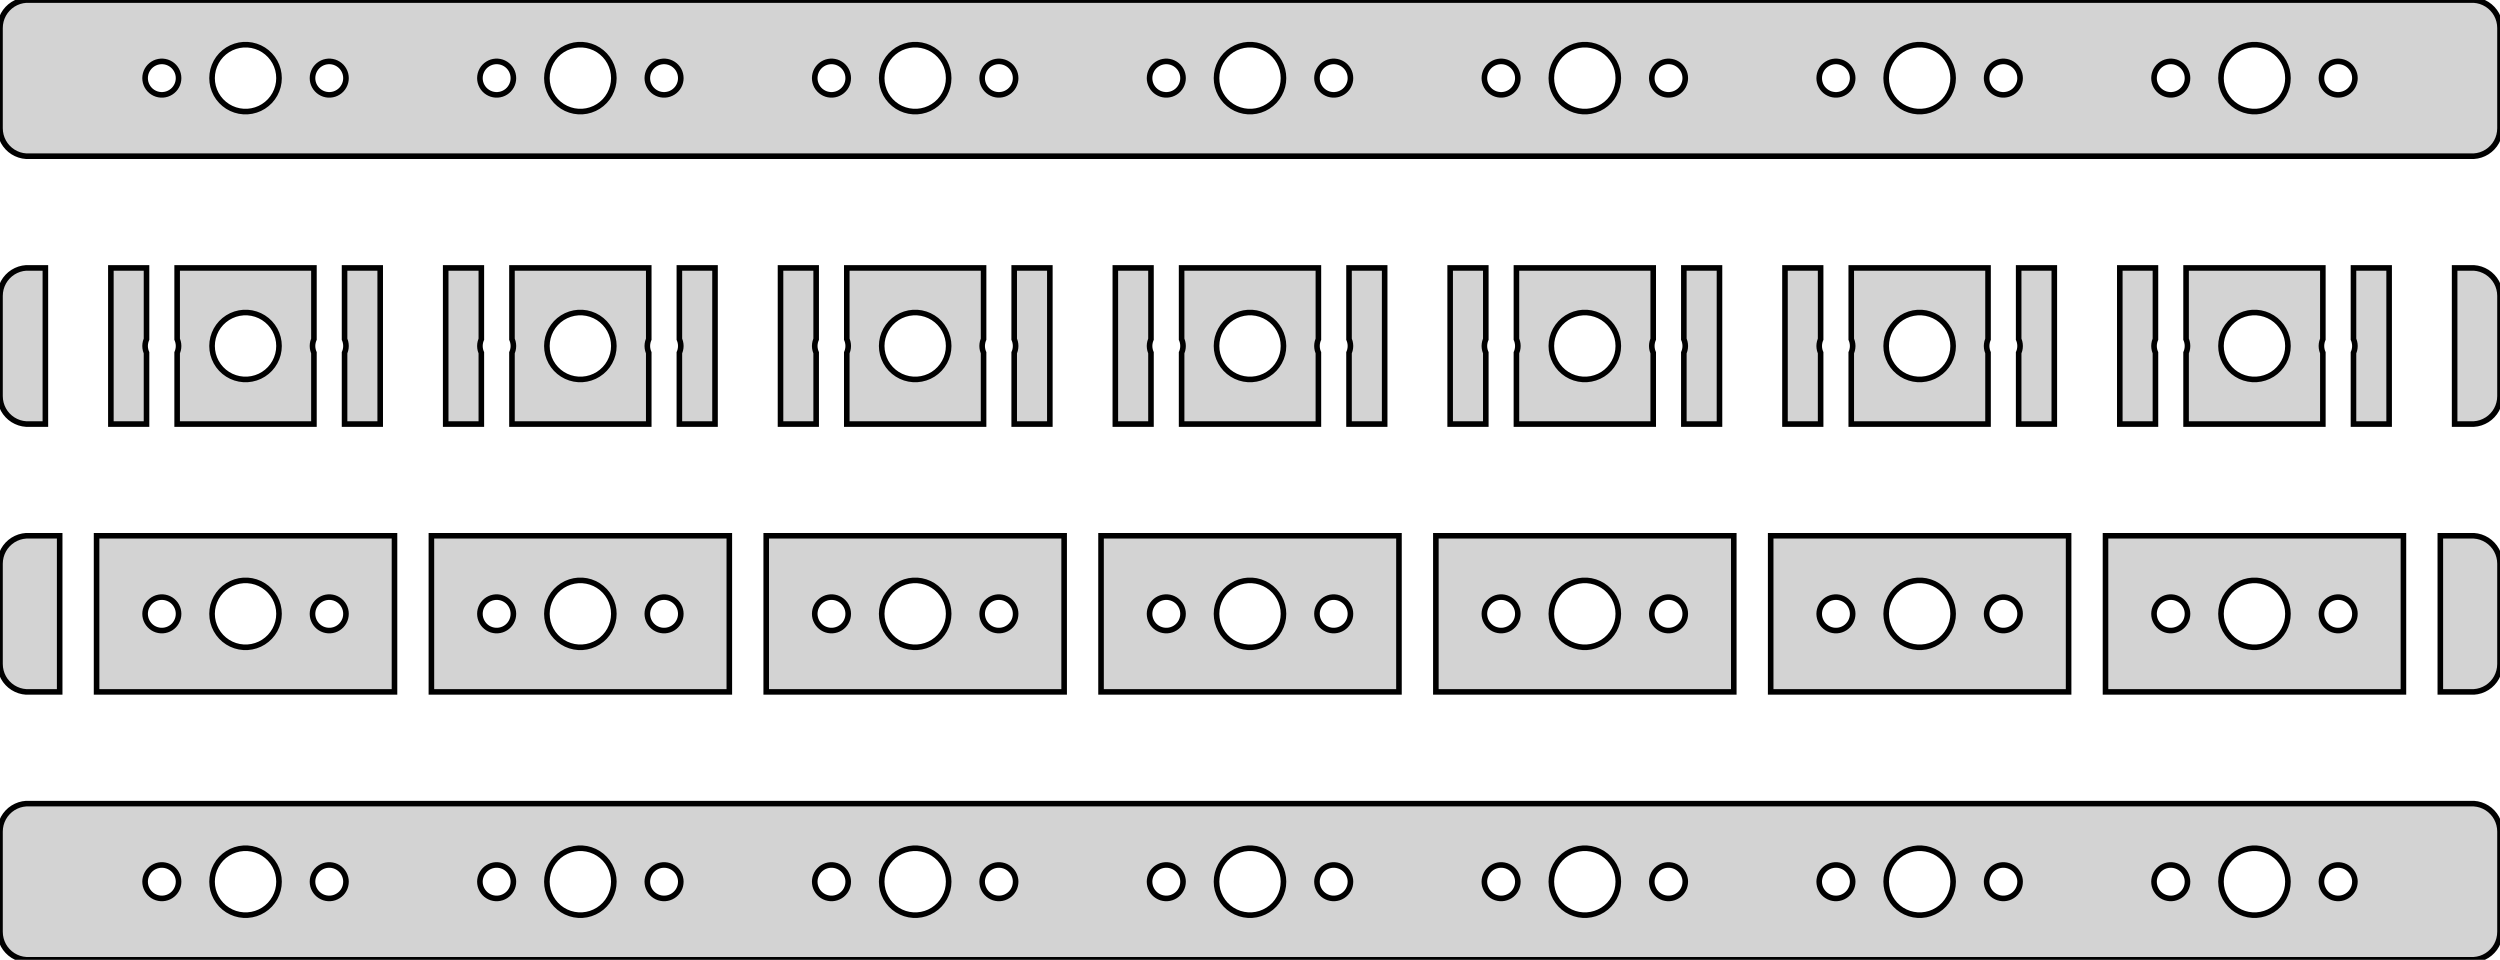 <?xml version="1.0" standalone="no"?>
<!DOCTYPE svg PUBLIC "-//W3C//DTD SVG 1.1//EN" "http://www.w3.org/Graphics/SVG/1.1/DTD/svg11.dtd">
<svg width="224mm" height="86mm" viewBox="-112 -79 224 86" xmlns="http://www.w3.org/2000/svg" version="1.1">
<title>OpenSCAD Model</title>
<path d="
M 109.968,-65.044 L 110.273,-65.122 L 110.564,-65.238 L 110.84,-65.389 L 111.094,-65.574 L 111.322,-65.789
 L 111.523,-66.031 L 111.691,-66.296 L 111.824,-66.58 L 111.921,-66.878 L 111.98,-67.187 L 112,-67.5
 L 112,-76.5 L 111.98,-76.813 L 111.921,-77.122 L 111.824,-77.42 L 111.691,-77.704 L 111.523,-77.969
 L 111.322,-78.211 L 111.094,-78.426 L 110.84,-78.611 L 110.564,-78.762 L 110.273,-78.878 L 109.968,-78.956
 L 109.657,-78.995 L -109.657,-78.995 L -109.968,-78.956 L -110.273,-78.878 L -110.564,-78.762 L -110.84,-78.611
 L -111.094,-78.426 L -111.322,-78.211 L -111.523,-77.969 L -111.691,-77.704 L -111.824,-77.42 L -111.921,-77.122
 L -111.98,-76.813 L -112,-76.5 L -112,-67.5 L -111.98,-67.187 L -111.921,-66.878 L -111.824,-66.58
 L -111.691,-66.296 L -111.523,-66.031 L -111.322,-65.789 L -111.094,-65.574 L -110.84,-65.389 L -110.564,-65.238
 L -110.273,-65.122 L -109.968,-65.044 L -109.657,-65.005 L 109.657,-65.005 z
M -90.188,-69.006 L -90.562,-69.053 L -90.927,-69.147 L -91.277,-69.285 L -91.608,-69.467 L -91.912,-69.689
 L -92.187,-69.946 L -92.427,-70.237 L -92.629,-70.555 L -92.789,-70.896 L -92.906,-71.254 L -92.976,-71.624
 L -93,-72 L -92.976,-72.376 L -92.906,-72.746 L -92.789,-73.104 L -92.629,-73.445 L -92.427,-73.763
 L -92.187,-74.054 L -91.912,-74.311 L -91.608,-74.533 L -91.277,-74.715 L -90.927,-74.853 L -90.562,-74.947
 L -90.188,-74.994 L -89.812,-74.994 L -89.438,-74.947 L -89.073,-74.853 L -88.723,-74.715 L -88.392,-74.533
 L -88.088,-74.311 L -87.813,-74.054 L -87.573,-73.763 L -87.371,-73.445 L -87.211,-73.104 L -87.094,-72.746
 L -87.024,-72.376 L -87,-72 L -87.024,-71.624 L -87.094,-71.254 L -87.211,-70.896 L -87.371,-70.555
 L -87.573,-70.237 L -87.813,-69.946 L -88.088,-69.689 L -88.392,-69.467 L -88.723,-69.285 L -89.073,-69.147
 L -89.438,-69.053 L -89.812,-69.006 z
M -60.188,-69.006 L -60.562,-69.053 L -60.927,-69.147 L -61.277,-69.285 L -61.608,-69.467 L -61.912,-69.689
 L -62.187,-69.946 L -62.427,-70.237 L -62.629,-70.555 L -62.789,-70.896 L -62.906,-71.254 L -62.976,-71.624
 L -63,-72 L -62.976,-72.376 L -62.906,-72.746 L -62.789,-73.104 L -62.629,-73.445 L -62.427,-73.763
 L -62.187,-74.054 L -61.912,-74.311 L -61.608,-74.533 L -61.277,-74.715 L -60.927,-74.853 L -60.562,-74.947
 L -60.188,-74.994 L -59.812,-74.994 L -59.438,-74.947 L -59.073,-74.853 L -58.723,-74.715 L -58.392,-74.533
 L -58.088,-74.311 L -57.813,-74.054 L -57.573,-73.763 L -57.371,-73.445 L -57.211,-73.104 L -57.094,-72.746
 L -57.024,-72.376 L -57,-72 L -57.024,-71.624 L -57.094,-71.254 L -57.211,-70.896 L -57.371,-70.555
 L -57.573,-70.237 L -57.813,-69.946 L -58.088,-69.689 L -58.392,-69.467 L -58.723,-69.285 L -59.073,-69.147
 L -59.438,-69.053 L -59.812,-69.006 z
M 29.812,-69.006 L 29.438,-69.053 L 29.073,-69.147 L 28.723,-69.285 L 28.392,-69.467 L 28.088,-69.689
 L 27.813,-69.946 L 27.573,-70.237 L 27.371,-70.555 L 27.211,-70.896 L 27.094,-71.254 L 27.024,-71.624
 L 27,-72 L 27.024,-72.376 L 27.094,-72.746 L 27.211,-73.104 L 27.371,-73.445 L 27.573,-73.763
 L 27.813,-74.054 L 28.088,-74.311 L 28.392,-74.533 L 28.723,-74.715 L 29.073,-74.853 L 29.438,-74.947
 L 29.812,-74.994 L 30.188,-74.994 L 30.562,-74.947 L 30.927,-74.853 L 31.277,-74.715 L 31.608,-74.533
 L 31.912,-74.311 L 32.187,-74.054 L 32.427,-73.763 L 32.629,-73.445 L 32.789,-73.104 L 32.906,-72.746
 L 32.976,-72.376 L 33,-72 L 32.976,-71.624 L 32.906,-71.254 L 32.789,-70.896 L 32.629,-70.555
 L 32.427,-70.237 L 32.187,-69.946 L 31.912,-69.689 L 31.608,-69.467 L 31.277,-69.285 L 30.927,-69.147
 L 30.562,-69.053 L 30.188,-69.006 z
M -30.188,-69.006 L -30.562,-69.053 L -30.927,-69.147 L -31.277,-69.285 L -31.608,-69.467 L -31.912,-69.689
 L -32.187,-69.946 L -32.427,-70.237 L -32.629,-70.555 L -32.789,-70.896 L -32.906,-71.254 L -32.976,-71.624
 L -33,-72 L -32.976,-72.376 L -32.906,-72.746 L -32.789,-73.104 L -32.629,-73.445 L -32.427,-73.763
 L -32.187,-74.054 L -31.912,-74.311 L -31.608,-74.533 L -31.277,-74.715 L -30.927,-74.853 L -30.562,-74.947
 L -30.188,-74.994 L -29.812,-74.994 L -29.438,-74.947 L -29.073,-74.853 L -28.723,-74.715 L -28.392,-74.533
 L -28.088,-74.311 L -27.813,-74.054 L -27.573,-73.763 L -27.371,-73.445 L -27.211,-73.104 L -27.094,-72.746
 L -27.024,-72.376 L -27,-72 L -27.024,-71.624 L -27.094,-71.254 L -27.211,-70.896 L -27.371,-70.555
 L -27.573,-70.237 L -27.813,-69.946 L -28.088,-69.689 L -28.392,-69.467 L -28.723,-69.285 L -29.073,-69.147
 L -29.438,-69.053 L -29.812,-69.006 z
M -0.188,-69.006 L -0.562,-69.053 L -0.927,-69.147 L -1.277,-69.285 L -1.607,-69.467 L -1.912,-69.689
 L -2.187,-69.946 L -2.427,-70.237 L -2.629,-70.555 L -2.789,-70.896 L -2.906,-71.254 L -2.976,-71.624
 L -3,-72 L -2.976,-72.376 L -2.906,-72.746 L -2.789,-73.104 L -2.629,-73.445 L -2.427,-73.763
 L -2.187,-74.054 L -1.912,-74.311 L -1.607,-74.533 L -1.277,-74.715 L -0.927,-74.853 L -0.562,-74.947
 L -0.188,-74.994 L 0.188,-74.994 L 0.562,-74.947 L 0.927,-74.853 L 1.277,-74.715 L 1.607,-74.533
 L 1.912,-74.311 L 2.187,-74.054 L 2.427,-73.763 L 2.629,-73.445 L 2.789,-73.104 L 2.906,-72.746
 L 2.976,-72.376 L 3,-72 L 2.976,-71.624 L 2.906,-71.254 L 2.789,-70.896 L 2.629,-70.555
 L 2.427,-70.237 L 2.187,-69.946 L 1.912,-69.689 L 1.607,-69.467 L 1.277,-69.285 L 0.927,-69.147
 L 0.562,-69.053 L 0.188,-69.006 z
M 59.812,-69.006 L 59.438,-69.053 L 59.073,-69.147 L 58.723,-69.285 L 58.392,-69.467 L 58.088,-69.689
 L 57.813,-69.946 L 57.573,-70.237 L 57.371,-70.555 L 57.211,-70.896 L 57.094,-71.254 L 57.024,-71.624
 L 57,-72 L 57.024,-72.376 L 57.094,-72.746 L 57.211,-73.104 L 57.371,-73.445 L 57.573,-73.763
 L 57.813,-74.054 L 58.088,-74.311 L 58.392,-74.533 L 58.723,-74.715 L 59.073,-74.853 L 59.438,-74.947
 L 59.812,-74.994 L 60.188,-74.994 L 60.562,-74.947 L 60.927,-74.853 L 61.277,-74.715 L 61.608,-74.533
 L 61.912,-74.311 L 62.187,-74.054 L 62.427,-73.763 L 62.629,-73.445 L 62.789,-73.104 L 62.906,-72.746
 L 62.976,-72.376 L 63,-72 L 62.976,-71.624 L 62.906,-71.254 L 62.789,-70.896 L 62.629,-70.555
 L 62.427,-70.237 L 62.187,-69.946 L 61.912,-69.689 L 61.608,-69.467 L 61.277,-69.285 L 60.927,-69.147
 L 60.562,-69.053 L 60.188,-69.006 z
M 89.812,-69.006 L 89.438,-69.053 L 89.073,-69.147 L 88.723,-69.285 L 88.392,-69.467 L 88.088,-69.689
 L 87.813,-69.946 L 87.573,-70.237 L 87.371,-70.555 L 87.211,-70.896 L 87.094,-71.254 L 87.024,-71.624
 L 87,-72 L 87.024,-72.376 L 87.094,-72.746 L 87.211,-73.104 L 87.371,-73.445 L 87.573,-73.763
 L 87.813,-74.054 L 88.088,-74.311 L 88.392,-74.533 L 88.723,-74.715 L 89.073,-74.853 L 89.438,-74.947
 L 89.812,-74.994 L 90.188,-74.994 L 90.562,-74.947 L 90.927,-74.853 L 91.277,-74.715 L 91.608,-74.533
 L 91.912,-74.311 L 92.187,-74.054 L 92.427,-73.763 L 92.629,-73.445 L 92.789,-73.104 L 92.906,-72.746
 L 92.976,-72.376 L 93,-72 L 92.976,-71.624 L 92.906,-71.254 L 92.789,-70.896 L 92.629,-70.555
 L 92.427,-70.237 L 92.187,-69.946 L 91.912,-69.689 L 91.608,-69.467 L 91.277,-69.285 L 90.927,-69.147
 L 90.562,-69.053 L 90.188,-69.006 z
M -82.594,-70.503 L -82.781,-70.527 L -82.963,-70.573 L -83.139,-70.643 L -83.304,-70.734 L -83.456,-70.844
 L -83.593,-70.973 L -83.713,-71.118 L -83.814,-71.277 L -83.895,-71.448 L -83.953,-71.627 L -83.988,-71.812
 L -84,-72 L -83.988,-72.188 L -83.953,-72.373 L -83.895,-72.552 L -83.814,-72.723 L -83.713,-72.882
 L -83.593,-73.027 L -83.456,-73.156 L -83.304,-73.266 L -83.139,-73.357 L -82.963,-73.427 L -82.781,-73.473
 L -82.594,-73.497 L -82.406,-73.497 L -82.219,-73.473 L -82.037,-73.427 L -81.861,-73.357 L -81.696,-73.266
 L -81.544,-73.156 L -81.406,-73.027 L -81.287,-72.882 L -81.186,-72.723 L -81.105,-72.552 L -81.047,-72.373
 L -81.012,-72.188 L -81,-72 L -81.012,-71.812 L -81.047,-71.627 L -81.105,-71.448 L -81.186,-71.277
 L -81.287,-71.118 L -81.406,-70.973 L -81.544,-70.844 L -81.696,-70.734 L -81.861,-70.643 L -82.037,-70.573
 L -82.219,-70.527 L -82.406,-70.503 z
M -67.594,-70.503 L -67.781,-70.527 L -67.963,-70.573 L -68.139,-70.643 L -68.304,-70.734 L -68.456,-70.844
 L -68.593,-70.973 L -68.713,-71.118 L -68.814,-71.277 L -68.895,-71.448 L -68.953,-71.627 L -68.988,-71.812
 L -69,-72 L -68.988,-72.188 L -68.953,-72.373 L -68.895,-72.552 L -68.814,-72.723 L -68.713,-72.882
 L -68.593,-73.027 L -68.456,-73.156 L -68.304,-73.266 L -68.139,-73.357 L -67.963,-73.427 L -67.781,-73.473
 L -67.594,-73.497 L -67.406,-73.497 L -67.219,-73.473 L -67.037,-73.427 L -66.861,-73.357 L -66.696,-73.266
 L -66.544,-73.156 L -66.406,-73.027 L -66.287,-72.882 L -66.186,-72.723 L -66.105,-72.552 L -66.047,-72.373
 L -66.012,-72.188 L -66,-72 L -66.012,-71.812 L -66.047,-71.627 L -66.105,-71.448 L -66.186,-71.277
 L -66.287,-71.118 L -66.406,-70.973 L -66.544,-70.844 L -66.696,-70.734 L -66.861,-70.643 L -67.037,-70.573
 L -67.219,-70.527 L -67.406,-70.503 z
M 7.406,-70.503 L 7.219,-70.527 L 7.036,-70.573 L 6.861,-70.643 L 6.696,-70.734 L 6.544,-70.844
 L 6.407,-70.973 L 6.286,-71.118 L 6.186,-71.277 L 6.105,-71.448 L 6.047,-71.627 L 6.012,-71.812
 L 6,-72 L 6.012,-72.188 L 6.047,-72.373 L 6.105,-72.552 L 6.186,-72.723 L 6.286,-72.882
 L 6.407,-73.027 L 6.544,-73.156 L 6.696,-73.266 L 6.861,-73.357 L 7.036,-73.427 L 7.219,-73.473
 L 7.406,-73.497 L 7.594,-73.497 L 7.781,-73.473 L 7.964,-73.427 L 8.139,-73.357 L 8.304,-73.266
 L 8.456,-73.156 L 8.593,-73.027 L 8.714,-72.882 L 8.814,-72.723 L 8.895,-72.552 L 8.953,-72.373
 L 8.988,-72.188 L 9,-72 L 8.988,-71.812 L 8.953,-71.627 L 8.895,-71.448 L 8.814,-71.277
 L 8.714,-71.118 L 8.593,-70.973 L 8.456,-70.844 L 8.304,-70.734 L 8.139,-70.643 L 7.964,-70.573
 L 7.781,-70.527 L 7.594,-70.503 z
M -52.594,-70.503 L -52.781,-70.527 L -52.964,-70.573 L -53.139,-70.643 L -53.304,-70.734 L -53.456,-70.844
 L -53.593,-70.973 L -53.714,-71.118 L -53.815,-71.277 L -53.895,-71.448 L -53.953,-71.627 L -53.988,-71.812
 L -54,-72 L -53.988,-72.188 L -53.953,-72.373 L -53.895,-72.552 L -53.815,-72.723 L -53.714,-72.882
 L -53.593,-73.027 L -53.456,-73.156 L -53.304,-73.266 L -53.139,-73.357 L -52.964,-73.427 L -52.781,-73.473
 L -52.594,-73.497 L -52.406,-73.497 L -52.219,-73.473 L -52.036,-73.427 L -51.861,-73.357 L -51.696,-73.266
 L -51.544,-73.156 L -51.407,-73.027 L -51.286,-72.882 L -51.185,-72.723 L -51.105,-72.552 L -51.047,-72.373
 L -51.012,-72.188 L -51,-72 L -51.012,-71.812 L -51.047,-71.627 L -51.105,-71.448 L -51.185,-71.277
 L -51.286,-71.118 L -51.407,-70.973 L -51.544,-70.844 L -51.696,-70.734 L -51.861,-70.643 L -52.036,-70.573
 L -52.219,-70.527 L -52.406,-70.503 z
M -7.594,-70.503 L -7.781,-70.527 L -7.964,-70.573 L -8.139,-70.643 L -8.304,-70.734 L -8.456,-70.844
 L -8.593,-70.973 L -8.714,-71.118 L -8.814,-71.277 L -8.895,-71.448 L -8.953,-71.627 L -8.988,-71.812
 L -9,-72 L -8.988,-72.188 L -8.953,-72.373 L -8.895,-72.552 L -8.814,-72.723 L -8.714,-72.882
 L -8.593,-73.027 L -8.456,-73.156 L -8.304,-73.266 L -8.139,-73.357 L -7.964,-73.427 L -7.781,-73.473
 L -7.594,-73.497 L -7.406,-73.497 L -7.219,-73.473 L -7.036,-73.427 L -6.861,-73.357 L -6.696,-73.266
 L -6.544,-73.156 L -6.407,-73.027 L -6.286,-72.882 L -6.186,-72.723 L -6.105,-72.552 L -6.047,-72.373
 L -6.012,-72.188 L -6,-72 L -6.012,-71.812 L -6.047,-71.627 L -6.105,-71.448 L -6.186,-71.277
 L -6.286,-71.118 L -6.407,-70.973 L -6.544,-70.844 L -6.696,-70.734 L -6.861,-70.643 L -7.036,-70.573
 L -7.219,-70.527 L -7.406,-70.503 z
M 97.406,-70.503 L 97.219,-70.527 L 97.037,-70.573 L 96.861,-70.643 L 96.696,-70.734 L 96.544,-70.844
 L 96.406,-70.973 L 96.287,-71.118 L 96.186,-71.277 L 96.105,-71.448 L 96.047,-71.627 L 96.012,-71.812
 L 96,-72 L 96.012,-72.188 L 96.047,-72.373 L 96.105,-72.552 L 96.186,-72.723 L 96.287,-72.882
 L 96.406,-73.027 L 96.544,-73.156 L 96.696,-73.266 L 96.861,-73.357 L 97.037,-73.427 L 97.219,-73.473
 L 97.406,-73.497 L 97.594,-73.497 L 97.781,-73.473 L 97.963,-73.427 L 98.139,-73.357 L 98.304,-73.266
 L 98.456,-73.156 L 98.593,-73.027 L 98.713,-72.882 L 98.814,-72.723 L 98.895,-72.552 L 98.953,-72.373
 L 98.988,-72.188 L 99,-72 L 98.988,-71.812 L 98.953,-71.627 L 98.895,-71.448 L 98.814,-71.277
 L 98.713,-71.118 L 98.593,-70.973 L 98.456,-70.844 L 98.304,-70.734 L 98.139,-70.643 L 97.963,-70.573
 L 97.781,-70.527 L 97.594,-70.503 z
M -37.594,-70.503 L -37.781,-70.527 L -37.964,-70.573 L -38.139,-70.643 L -38.304,-70.734 L -38.456,-70.844
 L -38.593,-70.973 L -38.714,-71.118 L -38.815,-71.277 L -38.895,-71.448 L -38.953,-71.627 L -38.988,-71.812
 L -39,-72 L -38.988,-72.188 L -38.953,-72.373 L -38.895,-72.552 L -38.815,-72.723 L -38.714,-72.882
 L -38.593,-73.027 L -38.456,-73.156 L -38.304,-73.266 L -38.139,-73.357 L -37.964,-73.427 L -37.781,-73.473
 L -37.594,-73.497 L -37.406,-73.497 L -37.219,-73.473 L -37.036,-73.427 L -36.861,-73.357 L -36.696,-73.266
 L -36.544,-73.156 L -36.407,-73.027 L -36.286,-72.882 L -36.185,-72.723 L -36.105,-72.552 L -36.047,-72.373
 L -36.012,-72.188 L -36,-72 L -36.012,-71.812 L -36.047,-71.627 L -36.105,-71.448 L -36.185,-71.277
 L -36.286,-71.118 L -36.407,-70.973 L -36.544,-70.844 L -36.696,-70.734 L -36.861,-70.643 L -37.036,-70.573
 L -37.219,-70.527 L -37.406,-70.503 z
M -22.594,-70.503 L -22.781,-70.527 L -22.963,-70.573 L -23.139,-70.643 L -23.304,-70.734 L -23.456,-70.844
 L -23.593,-70.973 L -23.713,-71.118 L -23.814,-71.277 L -23.895,-71.448 L -23.953,-71.627 L -23.988,-71.812
 L -24,-72 L -23.988,-72.188 L -23.953,-72.373 L -23.895,-72.552 L -23.814,-72.723 L -23.713,-72.882
 L -23.593,-73.027 L -23.456,-73.156 L -23.304,-73.266 L -23.139,-73.357 L -22.963,-73.427 L -22.781,-73.473
 L -22.594,-73.497 L -22.406,-73.497 L -22.219,-73.473 L -22.037,-73.427 L -21.861,-73.357 L -21.696,-73.266
 L -21.544,-73.156 L -21.407,-73.027 L -21.287,-72.882 L -21.186,-72.723 L -21.105,-72.552 L -21.047,-72.373
 L -21.012,-72.188 L -21,-72 L -21.012,-71.812 L -21.047,-71.627 L -21.105,-71.448 L -21.186,-71.277
 L -21.287,-71.118 L -21.407,-70.973 L -21.544,-70.844 L -21.696,-70.734 L -21.861,-70.643 L -22.037,-70.573
 L -22.219,-70.527 L -22.406,-70.503 z
M 67.406,-70.503 L 67.219,-70.527 L 67.037,-70.573 L 66.861,-70.643 L 66.696,-70.734 L 66.544,-70.844
 L 66.406,-70.973 L 66.287,-71.118 L 66.186,-71.277 L 66.105,-71.448 L 66.047,-71.627 L 66.012,-71.812
 L 66,-72 L 66.012,-72.188 L 66.047,-72.373 L 66.105,-72.552 L 66.186,-72.723 L 66.287,-72.882
 L 66.406,-73.027 L 66.544,-73.156 L 66.696,-73.266 L 66.861,-73.357 L 67.037,-73.427 L 67.219,-73.473
 L 67.406,-73.497 L 67.594,-73.497 L 67.781,-73.473 L 67.963,-73.427 L 68.139,-73.357 L 68.304,-73.266
 L 68.456,-73.156 L 68.593,-73.027 L 68.713,-72.882 L 68.814,-72.723 L 68.895,-72.552 L 68.953,-72.373
 L 68.988,-72.188 L 69,-72 L 68.988,-71.812 L 68.953,-71.627 L 68.895,-71.448 L 68.814,-71.277
 L 68.713,-71.118 L 68.593,-70.973 L 68.456,-70.844 L 68.304,-70.734 L 68.139,-70.643 L 67.963,-70.573
 L 67.781,-70.527 L 67.594,-70.503 z
M 52.406,-70.503 L 52.219,-70.527 L 52.036,-70.573 L 51.861,-70.643 L 51.696,-70.734 L 51.544,-70.844
 L 51.407,-70.973 L 51.286,-71.118 L 51.185,-71.277 L 51.105,-71.448 L 51.047,-71.627 L 51.012,-71.812
 L 51,-72 L 51.012,-72.188 L 51.047,-72.373 L 51.105,-72.552 L 51.185,-72.723 L 51.286,-72.882
 L 51.407,-73.027 L 51.544,-73.156 L 51.696,-73.266 L 51.861,-73.357 L 52.036,-73.427 L 52.219,-73.473
 L 52.406,-73.497 L 52.594,-73.497 L 52.781,-73.473 L 52.964,-73.427 L 53.139,-73.357 L 53.304,-73.266
 L 53.456,-73.156 L 53.593,-73.027 L 53.714,-72.882 L 53.815,-72.723 L 53.895,-72.552 L 53.953,-72.373
 L 53.988,-72.188 L 54,-72 L 53.988,-71.812 L 53.953,-71.627 L 53.895,-71.448 L 53.815,-71.277
 L 53.714,-71.118 L 53.593,-70.973 L 53.456,-70.844 L 53.304,-70.734 L 53.139,-70.643 L 52.964,-70.573
 L 52.781,-70.527 L 52.594,-70.503 z
M 82.406,-70.503 L 82.219,-70.527 L 82.037,-70.573 L 81.861,-70.643 L 81.696,-70.734 L 81.544,-70.844
 L 81.406,-70.973 L 81.287,-71.118 L 81.186,-71.277 L 81.105,-71.448 L 81.047,-71.627 L 81.012,-71.812
 L 81,-72 L 81.012,-72.188 L 81.047,-72.373 L 81.105,-72.552 L 81.186,-72.723 L 81.287,-72.882
 L 81.406,-73.027 L 81.544,-73.156 L 81.696,-73.266 L 81.861,-73.357 L 82.037,-73.427 L 82.219,-73.473
 L 82.406,-73.497 L 82.594,-73.497 L 82.781,-73.473 L 82.963,-73.427 L 83.139,-73.357 L 83.304,-73.266
 L 83.456,-73.156 L 83.593,-73.027 L 83.713,-72.882 L 83.814,-72.723 L 83.895,-72.552 L 83.953,-72.373
 L 83.988,-72.188 L 84,-72 L 83.988,-71.812 L 83.953,-71.627 L 83.895,-71.448 L 83.814,-71.277
 L 83.713,-71.118 L 83.593,-70.973 L 83.456,-70.844 L 83.304,-70.734 L 83.139,-70.643 L 82.963,-70.573
 L 82.781,-70.527 L 82.594,-70.503 z
M 37.406,-70.503 L 37.219,-70.527 L 37.036,-70.573 L 36.861,-70.643 L 36.696,-70.734 L 36.544,-70.844
 L 36.407,-70.973 L 36.286,-71.118 L 36.185,-71.277 L 36.105,-71.448 L 36.047,-71.627 L 36.012,-71.812
 L 36,-72 L 36.012,-72.188 L 36.047,-72.373 L 36.105,-72.552 L 36.185,-72.723 L 36.286,-72.882
 L 36.407,-73.027 L 36.544,-73.156 L 36.696,-73.266 L 36.861,-73.357 L 37.036,-73.427 L 37.219,-73.473
 L 37.406,-73.497 L 37.594,-73.497 L 37.781,-73.473 L 37.964,-73.427 L 38.139,-73.357 L 38.304,-73.266
 L 38.456,-73.156 L 38.593,-73.027 L 38.714,-72.882 L 38.815,-72.723 L 38.895,-72.552 L 38.953,-72.373
 L 38.988,-72.188 L 39,-72 L 38.988,-71.812 L 38.953,-71.627 L 38.895,-71.448 L 38.815,-71.277
 L 38.714,-71.118 L 38.593,-70.973 L 38.456,-70.844 L 38.304,-70.734 L 38.139,-70.643 L 37.964,-70.573
 L 37.781,-70.527 L 37.594,-70.503 z
M -97.594,-70.503 L -97.781,-70.527 L -97.963,-70.573 L -98.139,-70.643 L -98.304,-70.734 L -98.456,-70.844
 L -98.593,-70.973 L -98.713,-71.118 L -98.814,-71.277 L -98.895,-71.448 L -98.953,-71.627 L -98.988,-71.812
 L -99,-72 L -98.988,-72.188 L -98.953,-72.373 L -98.895,-72.552 L -98.814,-72.723 L -98.713,-72.882
 L -98.593,-73.027 L -98.456,-73.156 L -98.304,-73.266 L -98.139,-73.357 L -97.963,-73.427 L -97.781,-73.473
 L -97.594,-73.497 L -97.406,-73.497 L -97.219,-73.473 L -97.037,-73.427 L -96.861,-73.357 L -96.696,-73.266
 L -96.544,-73.156 L -96.406,-73.027 L -96.287,-72.882 L -96.186,-72.723 L -96.105,-72.552 L -96.047,-72.373
 L -96.012,-72.188 L -96,-72 L -96.012,-71.812 L -96.047,-71.627 L -96.105,-71.448 L -96.186,-71.277
 L -96.287,-71.118 L -96.406,-70.973 L -96.544,-70.844 L -96.696,-70.734 L -96.861,-70.643 L -97.037,-70.573
 L -97.219,-70.527 L -97.406,-70.503 z
M 22.406,-70.503 L 22.219,-70.527 L 22.037,-70.573 L 21.861,-70.643 L 21.696,-70.734 L 21.544,-70.844
 L 21.407,-70.973 L 21.287,-71.118 L 21.186,-71.277 L 21.105,-71.448 L 21.047,-71.627 L 21.012,-71.812
 L 21,-72 L 21.012,-72.188 L 21.047,-72.373 L 21.105,-72.552 L 21.186,-72.723 L 21.287,-72.882
 L 21.407,-73.027 L 21.544,-73.156 L 21.696,-73.266 L 21.861,-73.357 L 22.037,-73.427 L 22.219,-73.473
 L 22.406,-73.497 L 22.594,-73.497 L 22.781,-73.473 L 22.963,-73.427 L 23.139,-73.357 L 23.304,-73.266
 L 23.456,-73.156 L 23.593,-73.027 L 23.713,-72.882 L 23.814,-72.723 L 23.895,-72.552 L 23.953,-72.373
 L 23.988,-72.188 L 24,-72 L 23.988,-71.812 L 23.953,-71.627 L 23.895,-71.448 L 23.814,-71.277
 L 23.713,-71.118 L 23.593,-70.973 L 23.456,-70.844 L 23.304,-70.734 L 23.139,-70.643 L 22.963,-70.573
 L 22.781,-70.527 L 22.594,-70.503 z
M 66.128,-47.4 L 66.105,-47.448 L 66.047,-47.627 L 66.012,-47.812 L 66,-48 L 66.012,-48.188
 L 66.047,-48.373 L 66.105,-48.552 L 66.128,-48.6 L 66.128,-54.995 L 53.872,-54.995 L 53.872,-48.6
 L 53.895,-48.552 L 53.953,-48.373 L 53.988,-48.188 L 54,-48 L 53.988,-47.812 L 53.953,-47.627
 L 53.895,-47.448 L 53.872,-47.4 L 53.872,-41.005 L 66.128,-41.005 z
M 59.812,-45.006 L 59.438,-45.053 L 59.073,-45.147 L 58.723,-45.285 L 58.392,-45.467 L 58.088,-45.688
 L 57.813,-45.946 L 57.573,-46.237 L 57.371,-46.555 L 57.211,-46.896 L 57.094,-47.254 L 57.024,-47.624
 L 57,-48 L 57.024,-48.376 L 57.094,-48.746 L 57.211,-49.104 L 57.371,-49.445 L 57.573,-49.763
 L 57.813,-50.054 L 58.088,-50.312 L 58.392,-50.533 L 58.723,-50.715 L 59.073,-50.853 L 59.438,-50.947
 L 59.812,-50.994 L 60.188,-50.994 L 60.562,-50.947 L 60.927,-50.853 L 61.277,-50.715 L 61.608,-50.533
 L 61.912,-50.312 L 62.187,-50.054 L 62.427,-49.763 L 62.629,-49.445 L 62.789,-49.104 L 62.906,-48.746
 L 62.976,-48.376 L 63,-48 L 62.976,-47.624 L 62.906,-47.254 L 62.789,-46.896 L 62.629,-46.555
 L 62.427,-46.237 L 62.187,-45.946 L 61.912,-45.688 L 61.608,-45.467 L 61.277,-45.285 L 60.927,-45.147
 L 60.562,-45.053 L 60.188,-45.006 z
M 6.128,-47.4 L 6.105,-47.448 L 6.047,-47.627 L 6.012,-47.812 L 6,-48 L 6.012,-48.188
 L 6.047,-48.373 L 6.105,-48.552 L 6.128,-48.6 L 6.128,-54.995 L -6.128,-54.995 L -6.128,-48.6
 L -6.105,-48.552 L -6.047,-48.373 L -6.012,-48.188 L -6,-48 L -6.012,-47.812 L -6.047,-47.627
 L -6.105,-47.448 L -6.128,-47.4 L -6.128,-41.005 L 6.128,-41.005 z
M -0.188,-45.006 L -0.562,-45.053 L -0.927,-45.147 L -1.277,-45.285 L -1.607,-45.467 L -1.912,-45.688
 L -2.187,-45.946 L -2.427,-46.237 L -2.629,-46.555 L -2.789,-46.896 L -2.906,-47.254 L -2.976,-47.624
 L -3,-48 L -2.976,-48.376 L -2.906,-48.746 L -2.789,-49.104 L -2.629,-49.445 L -2.427,-49.763
 L -2.187,-50.054 L -1.912,-50.312 L -1.607,-50.533 L -1.277,-50.715 L -0.927,-50.853 L -0.562,-50.947
 L -0.188,-50.994 L 0.188,-50.994 L 0.562,-50.947 L 0.927,-50.853 L 1.277,-50.715 L 1.607,-50.533
 L 1.912,-50.312 L 2.187,-50.054 L 2.427,-49.763 L 2.629,-49.445 L 2.789,-49.104 L 2.906,-48.746
 L 2.976,-48.376 L 3,-48 L 2.976,-47.624 L 2.906,-47.254 L 2.789,-46.896 L 2.629,-46.555
 L 2.427,-46.237 L 2.187,-45.946 L 1.912,-45.688 L 1.607,-45.467 L 1.277,-45.285 L 0.927,-45.147
 L 0.562,-45.053 L 0.188,-45.006 z
M -53.872,-47.4 L -53.895,-47.448 L -53.953,-47.627 L -53.988,-47.812 L -54,-48 L -53.988,-48.188
 L -53.953,-48.373 L -53.895,-48.552 L -53.872,-48.6 L -53.872,-54.995 L -66.128,-54.995 L -66.128,-48.6
 L -66.105,-48.552 L -66.047,-48.373 L -66.012,-48.188 L -66,-48 L -66.012,-47.812 L -66.047,-47.627
 L -66.105,-47.448 L -66.128,-47.4 L -66.128,-41.005 L -53.872,-41.005 z
M -60.188,-45.006 L -60.562,-45.053 L -60.927,-45.147 L -61.277,-45.285 L -61.608,-45.467 L -61.912,-45.688
 L -62.187,-45.946 L -62.427,-46.237 L -62.629,-46.555 L -62.789,-46.896 L -62.906,-47.254 L -62.976,-47.624
 L -63,-48 L -62.976,-48.376 L -62.906,-48.746 L -62.789,-49.104 L -62.629,-49.445 L -62.427,-49.763
 L -62.187,-50.054 L -61.912,-50.312 L -61.608,-50.533 L -61.277,-50.715 L -60.927,-50.853 L -60.562,-50.947
 L -60.188,-50.994 L -59.812,-50.994 L -59.438,-50.947 L -59.073,-50.853 L -58.723,-50.715 L -58.392,-50.533
 L -58.088,-50.312 L -57.813,-50.054 L -57.573,-49.763 L -57.371,-49.445 L -57.211,-49.104 L -57.094,-48.746
 L -57.024,-48.376 L -57,-48 L -57.024,-47.624 L -57.094,-47.254 L -57.211,-46.896 L -57.371,-46.555
 L -57.573,-46.237 L -57.813,-45.946 L -58.088,-45.688 L -58.392,-45.467 L -58.723,-45.285 L -59.073,-45.147
 L -59.438,-45.053 L -59.812,-45.006 z
M -23.872,-47.4 L -23.895,-47.448 L -23.953,-47.627 L -23.988,-47.812 L -24,-48 L -23.988,-48.188
 L -23.953,-48.373 L -23.895,-48.552 L -23.872,-48.6 L -23.872,-54.995 L -36.128,-54.995 L -36.128,-48.6
 L -36.105,-48.552 L -36.047,-48.373 L -36.012,-48.188 L -36,-48 L -36.012,-47.812 L -36.047,-47.627
 L -36.105,-47.448 L -36.128,-47.4 L -36.128,-41.005 L -23.872,-41.005 z
M -30.188,-45.006 L -30.562,-45.053 L -30.927,-45.147 L -31.277,-45.285 L -31.608,-45.467 L -31.912,-45.688
 L -32.187,-45.946 L -32.427,-46.237 L -32.629,-46.555 L -32.789,-46.896 L -32.906,-47.254 L -32.976,-47.624
 L -33,-48 L -32.976,-48.376 L -32.906,-48.746 L -32.789,-49.104 L -32.629,-49.445 L -32.427,-49.763
 L -32.187,-50.054 L -31.912,-50.312 L -31.608,-50.533 L -31.277,-50.715 L -30.927,-50.853 L -30.562,-50.947
 L -30.188,-50.994 L -29.812,-50.994 L -29.438,-50.947 L -29.073,-50.853 L -28.723,-50.715 L -28.392,-50.533
 L -28.088,-50.312 L -27.813,-50.054 L -27.573,-49.763 L -27.371,-49.445 L -27.211,-49.104 L -27.094,-48.746
 L -27.024,-48.376 L -27,-48 L -27.024,-47.624 L -27.094,-47.254 L -27.211,-46.896 L -27.371,-46.555
 L -27.573,-46.237 L -27.813,-45.946 L -28.088,-45.688 L -28.392,-45.467 L -28.723,-45.285 L -29.073,-45.147
 L -29.438,-45.053 L -29.812,-45.006 z
M -83.872,-47.4 L -83.895,-47.448 L -83.953,-47.627 L -83.988,-47.812 L -84,-48 L -83.988,-48.188
 L -83.953,-48.373 L -83.895,-48.552 L -83.872,-48.6 L -83.872,-54.995 L -96.128,-54.995 L -96.128,-48.6
 L -96.105,-48.552 L -96.047,-48.373 L -96.012,-48.188 L -96,-48 L -96.012,-47.812 L -96.047,-47.627
 L -96.105,-47.448 L -96.128,-47.4 L -96.128,-41.005 L -83.872,-41.005 z
M -90.188,-45.006 L -90.562,-45.053 L -90.927,-45.147 L -91.277,-45.285 L -91.608,-45.467 L -91.912,-45.688
 L -92.187,-45.946 L -92.427,-46.237 L -92.629,-46.555 L -92.789,-46.896 L -92.906,-47.254 L -92.976,-47.624
 L -93,-48 L -92.976,-48.376 L -92.906,-48.746 L -92.789,-49.104 L -92.629,-49.445 L -92.427,-49.763
 L -92.187,-50.054 L -91.912,-50.312 L -91.608,-50.533 L -91.277,-50.715 L -90.927,-50.853 L -90.562,-50.947
 L -90.188,-50.994 L -89.812,-50.994 L -89.438,-50.947 L -89.073,-50.853 L -88.723,-50.715 L -88.392,-50.533
 L -88.088,-50.312 L -87.813,-50.054 L -87.573,-49.763 L -87.371,-49.445 L -87.211,-49.104 L -87.094,-48.746
 L -87.024,-48.376 L -87,-48 L -87.024,-47.624 L -87.094,-47.254 L -87.211,-46.896 L -87.371,-46.555
 L -87.573,-46.237 L -87.813,-45.946 L -88.088,-45.688 L -88.392,-45.467 L -88.723,-45.285 L -89.073,-45.147
 L -89.438,-45.053 L -89.812,-45.006 z
M 96.128,-47.4 L 96.105,-47.448 L 96.047,-47.627 L 96.012,-47.812 L 96,-48 L 96.012,-48.188
 L 96.047,-48.373 L 96.105,-48.552 L 96.128,-48.6 L 96.128,-54.995 L 83.872,-54.995 L 83.872,-48.6
 L 83.895,-48.552 L 83.953,-48.373 L 83.988,-48.188 L 84,-48 L 83.988,-47.812 L 83.953,-47.627
 L 83.895,-47.448 L 83.872,-47.4 L 83.872,-41.005 L 96.128,-41.005 z
M 89.812,-45.006 L 89.438,-45.053 L 89.073,-45.147 L 88.723,-45.285 L 88.392,-45.467 L 88.088,-45.688
 L 87.813,-45.946 L 87.573,-46.237 L 87.371,-46.555 L 87.211,-46.896 L 87.094,-47.254 L 87.024,-47.624
 L 87,-48 L 87.024,-48.376 L 87.094,-48.746 L 87.211,-49.104 L 87.371,-49.445 L 87.573,-49.763
 L 87.813,-50.054 L 88.088,-50.312 L 88.392,-50.533 L 88.723,-50.715 L 89.073,-50.853 L 89.438,-50.947
 L 89.812,-50.994 L 90.188,-50.994 L 90.562,-50.947 L 90.927,-50.853 L 91.277,-50.715 L 91.608,-50.533
 L 91.912,-50.312 L 92.187,-50.054 L 92.427,-49.763 L 92.629,-49.445 L 92.789,-49.104 L 92.906,-48.746
 L 92.976,-48.376 L 93,-48 L 92.976,-47.624 L 92.906,-47.254 L 92.789,-46.896 L 92.629,-46.555
 L 92.427,-46.237 L 92.187,-45.946 L 91.912,-45.688 L 91.608,-45.467 L 91.277,-45.285 L 90.927,-45.147
 L 90.562,-45.053 L 90.188,-45.006 z
M 36.128,-47.4 L 36.105,-47.448 L 36.047,-47.627 L 36.012,-47.812 L 36,-48 L 36.012,-48.188
 L 36.047,-48.373 L 36.105,-48.552 L 36.128,-48.6 L 36.128,-54.995 L 23.872,-54.995 L 23.872,-48.6
 L 23.895,-48.552 L 23.953,-48.373 L 23.988,-48.188 L 24,-48 L 23.988,-47.812 L 23.953,-47.627
 L 23.895,-47.448 L 23.872,-47.4 L 23.872,-41.005 L 36.128,-41.005 z
M 29.812,-45.006 L 29.438,-45.053 L 29.073,-45.147 L 28.723,-45.285 L 28.392,-45.467 L 28.088,-45.688
 L 27.813,-45.946 L 27.573,-46.237 L 27.371,-46.555 L 27.211,-46.896 L 27.094,-47.254 L 27.024,-47.624
 L 27,-48 L 27.024,-48.376 L 27.094,-48.746 L 27.211,-49.104 L 27.371,-49.445 L 27.573,-49.763
 L 27.813,-50.054 L 28.088,-50.312 L 28.392,-50.533 L 28.723,-50.715 L 29.073,-50.853 L 29.438,-50.947
 L 29.812,-50.994 L 30.188,-50.994 L 30.562,-50.947 L 30.927,-50.853 L 31.277,-50.715 L 31.608,-50.533
 L 31.912,-50.312 L 32.187,-50.054 L 32.427,-49.763 L 32.629,-49.445 L 32.789,-49.104 L 32.906,-48.746
 L 32.976,-48.376 L 33,-48 L 32.976,-47.624 L 32.906,-47.254 L 32.789,-46.896 L 32.629,-46.555
 L 32.427,-46.237 L 32.187,-45.946 L 31.912,-45.688 L 31.608,-45.467 L 31.277,-45.285 L 30.927,-45.147
 L 30.562,-45.053 L 30.188,-45.006 z
M 109.968,-41.044 L 110.273,-41.122 L 110.564,-41.238 L 110.84,-41.389 L 111.094,-41.574 L 111.322,-41.789
 L 111.523,-42.031 L 111.691,-42.296 L 111.824,-42.58 L 111.921,-42.878 L 111.98,-43.187 L 112,-43.5
 L 112,-52.5 L 111.98,-52.813 L 111.921,-53.122 L 111.824,-53.42 L 111.691,-53.704 L 111.523,-53.969
 L 111.322,-54.211 L 111.094,-54.426 L 110.84,-54.611 L 110.564,-54.762 L 110.273,-54.878 L 109.968,-54.956
 L 109.657,-54.995 L 107.934,-54.995 L 107.934,-41.005 L 109.657,-41.005 z
M -8.872,-47.4 L -8.895,-47.448 L -8.953,-47.627 L -8.988,-47.812 L -9,-48 L -8.988,-48.188
 L -8.953,-48.373 L -8.895,-48.552 L -8.872,-48.6 L -8.872,-54.995 L -12.066,-54.995 L -12.066,-41.005
 L -8.872,-41.005 z
M -17.934,-54.995 L -21.128,-54.995 L -21.128,-48.6 L -21.105,-48.552 L -21.047,-48.373 L -21.012,-48.188
 L -21,-48 L -21.012,-47.812 L -21.047,-47.627 L -21.105,-47.448 L -21.128,-47.4 L -21.128,-41.005
 L -17.934,-41.005 z
M 21.128,-47.4 L 21.105,-47.448 L 21.047,-47.627 L 21.012,-47.812 L 21,-48 L 21.012,-48.188
 L 21.047,-48.373 L 21.105,-48.552 L 21.128,-48.6 L 21.128,-54.995 L 17.934,-54.995 L 17.934,-41.005
 L 21.128,-41.005 z
M -68.872,-47.4 L -68.895,-47.448 L -68.953,-47.627 L -68.988,-47.812 L -69,-48 L -68.988,-48.188
 L -68.953,-48.373 L -68.895,-48.552 L -68.872,-48.6 L -68.872,-54.995 L -72.066,-54.995 L -72.066,-41.005
 L -68.872,-41.005 z
M -98.872,-47.4 L -98.895,-47.448 L -98.953,-47.627 L -98.988,-47.812 L -99,-48 L -98.988,-48.188
 L -98.953,-48.373 L -98.895,-48.552 L -98.872,-48.6 L -98.872,-54.995 L -102.066,-54.995 L -102.066,-41.005
 L -98.872,-41.005 z
M 72.066,-54.995 L 68.872,-54.995 L 68.872,-48.6 L 68.895,-48.552 L 68.953,-48.373 L 68.988,-48.188
 L 69,-48 L 68.988,-47.812 L 68.953,-47.627 L 68.895,-47.448 L 68.872,-47.4 L 68.872,-41.005
 L 72.066,-41.005 z
M 42.066,-54.995 L 38.872,-54.995 L 38.872,-48.6 L 38.895,-48.552 L 38.953,-48.373 L 38.988,-48.188
 L 39,-48 L 38.988,-47.812 L 38.953,-47.627 L 38.895,-47.448 L 38.872,-47.4 L 38.872,-41.005
 L 42.066,-41.005 z
M 102.066,-54.995 L 98.872,-54.995 L 98.872,-48.6 L 98.895,-48.552 L 98.953,-48.373 L 98.988,-48.188
 L 99,-48 L 98.988,-47.812 L 98.953,-47.627 L 98.895,-47.448 L 98.872,-47.4 L 98.872,-41.005
 L 102.066,-41.005 z
M -107.934,-54.995 L -109.657,-54.995 L -109.968,-54.956 L -110.273,-54.878 L -110.564,-54.762 L -110.84,-54.611
 L -111.094,-54.426 L -111.322,-54.211 L -111.523,-53.969 L -111.691,-53.704 L -111.824,-53.42 L -111.921,-53.122
 L -111.98,-52.813 L -112,-52.5 L -112,-43.5 L -111.98,-43.187 L -111.921,-42.878 L -111.824,-42.58
 L -111.691,-42.296 L -111.523,-42.031 L -111.322,-41.789 L -111.094,-41.574 L -110.84,-41.389 L -110.564,-41.238
 L -110.273,-41.122 L -109.968,-41.044 L -109.657,-41.005 L -107.934,-41.005 z
M 81.128,-47.4 L 81.105,-47.448 L 81.047,-47.627 L 81.012,-47.812 L 81,-48 L 81.012,-48.188
 L 81.047,-48.373 L 81.105,-48.552 L 81.128,-48.6 L 81.128,-54.995 L 77.934,-54.995 L 77.934,-41.005
 L 81.128,-41.005 z
M -38.872,-47.4 L -38.895,-47.448 L -38.953,-47.627 L -38.988,-47.812 L -39,-48 L -38.988,-48.188
 L -38.953,-48.373 L -38.895,-48.552 L -38.872,-48.6 L -38.872,-54.995 L -42.066,-54.995 L -42.066,-41.005
 L -38.872,-41.005 z
M -47.934,-54.995 L -51.128,-54.995 L -51.128,-48.6 L -51.105,-48.552 L -51.047,-48.373 L -51.012,-48.188
 L -51,-48 L -51.012,-47.812 L -51.047,-47.627 L -51.105,-47.448 L -51.128,-47.4 L -51.128,-41.005
 L -47.934,-41.005 z
M -77.934,-54.995 L -81.128,-54.995 L -81.128,-48.6 L -81.105,-48.552 L -81.047,-48.373 L -81.012,-48.188
 L -81,-48 L -81.012,-47.812 L -81.047,-47.627 L -81.105,-47.448 L -81.128,-47.4 L -81.128,-41.005
 L -77.934,-41.005 z
M 12.066,-54.995 L 8.872,-54.995 L 8.872,-48.6 L 8.895,-48.552 L 8.953,-48.373 L 8.988,-48.188
 L 9,-48 L 8.988,-47.812 L 8.953,-47.627 L 8.895,-47.448 L 8.872,-47.4 L 8.872,-41.005
 L 12.066,-41.005 z
M 51.128,-47.4 L 51.105,-47.448 L 51.047,-47.627 L 51.012,-47.812 L 51,-48 L 51.012,-48.188
 L 51.047,-48.373 L 51.105,-48.552 L 51.128,-48.6 L 51.128,-54.995 L 47.934,-54.995 L 47.934,-41.005
 L 51.128,-41.005 z
M -76.653,-30.995 L -103.347,-30.995 L -103.347,-17.005 L -76.653,-17.005 z
M -90.188,-21.006 L -90.562,-21.053 L -90.927,-21.147 L -91.277,-21.285 L -91.608,-21.467 L -91.912,-21.689
 L -92.187,-21.946 L -92.427,-22.237 L -92.629,-22.555 L -92.789,-22.896 L -92.906,-23.254 L -92.976,-23.624
 L -93,-24 L -92.976,-24.376 L -92.906,-24.746 L -92.789,-25.104 L -92.629,-25.445 L -92.427,-25.763
 L -92.187,-26.054 L -91.912,-26.311 L -91.608,-26.533 L -91.277,-26.715 L -90.927,-26.853 L -90.562,-26.947
 L -90.188,-26.994 L -89.812,-26.994 L -89.438,-26.947 L -89.073,-26.853 L -88.723,-26.715 L -88.392,-26.533
 L -88.088,-26.311 L -87.813,-26.054 L -87.573,-25.763 L -87.371,-25.445 L -87.211,-25.104 L -87.094,-24.746
 L -87.024,-24.376 L -87,-24 L -87.024,-23.624 L -87.094,-23.254 L -87.211,-22.896 L -87.371,-22.555
 L -87.573,-22.237 L -87.813,-21.946 L -88.088,-21.689 L -88.392,-21.467 L -88.723,-21.285 L -89.073,-21.147
 L -89.438,-21.053 L -89.812,-21.006 z
M -82.594,-22.503 L -82.781,-22.527 L -82.963,-22.573 L -83.139,-22.643 L -83.304,-22.733 L -83.456,-22.844
 L -83.593,-22.973 L -83.713,-23.118 L -83.814,-23.277 L -83.895,-23.448 L -83.953,-23.627 L -83.988,-23.812
 L -84,-24 L -83.988,-24.188 L -83.953,-24.373 L -83.895,-24.552 L -83.814,-24.723 L -83.713,-24.882
 L -83.593,-25.027 L -83.456,-25.156 L -83.304,-25.267 L -83.139,-25.357 L -82.963,-25.427 L -82.781,-25.473
 L -82.594,-25.497 L -82.406,-25.497 L -82.219,-25.473 L -82.037,-25.427 L -81.861,-25.357 L -81.696,-25.267
 L -81.544,-25.156 L -81.406,-25.027 L -81.287,-24.882 L -81.186,-24.723 L -81.105,-24.552 L -81.047,-24.373
 L -81.012,-24.188 L -81,-24 L -81.012,-23.812 L -81.047,-23.627 L -81.105,-23.448 L -81.186,-23.277
 L -81.287,-23.118 L -81.406,-22.973 L -81.544,-22.844 L -81.696,-22.733 L -81.861,-22.643 L -82.037,-22.573
 L -82.219,-22.527 L -82.406,-22.503 z
M -97.594,-22.503 L -97.781,-22.527 L -97.963,-22.573 L -98.139,-22.643 L -98.304,-22.733 L -98.456,-22.844
 L -98.593,-22.973 L -98.713,-23.118 L -98.814,-23.277 L -98.895,-23.448 L -98.953,-23.627 L -98.988,-23.812
 L -99,-24 L -98.988,-24.188 L -98.953,-24.373 L -98.895,-24.552 L -98.814,-24.723 L -98.713,-24.882
 L -98.593,-25.027 L -98.456,-25.156 L -98.304,-25.267 L -98.139,-25.357 L -97.963,-25.427 L -97.781,-25.473
 L -97.594,-25.497 L -97.406,-25.497 L -97.219,-25.473 L -97.037,-25.427 L -96.861,-25.357 L -96.696,-25.267
 L -96.544,-25.156 L -96.406,-25.027 L -96.287,-24.882 L -96.186,-24.723 L -96.105,-24.552 L -96.047,-24.373
 L -96.012,-24.188 L -96,-24 L -96.012,-23.812 L -96.047,-23.627 L -96.105,-23.448 L -96.186,-23.277
 L -96.287,-23.118 L -96.406,-22.973 L -96.544,-22.844 L -96.696,-22.733 L -96.861,-22.643 L -97.037,-22.573
 L -97.219,-22.527 L -97.406,-22.503 z
M -46.653,-30.995 L -73.347,-30.995 L -73.347,-17.005 L -46.653,-17.005 z
M -60.188,-21.006 L -60.562,-21.053 L -60.927,-21.147 L -61.277,-21.285 L -61.608,-21.467 L -61.912,-21.689
 L -62.187,-21.946 L -62.427,-22.237 L -62.629,-22.555 L -62.789,-22.896 L -62.906,-23.254 L -62.976,-23.624
 L -63,-24 L -62.976,-24.376 L -62.906,-24.746 L -62.789,-25.104 L -62.629,-25.445 L -62.427,-25.763
 L -62.187,-26.054 L -61.912,-26.311 L -61.608,-26.533 L -61.277,-26.715 L -60.927,-26.853 L -60.562,-26.947
 L -60.188,-26.994 L -59.812,-26.994 L -59.438,-26.947 L -59.073,-26.853 L -58.723,-26.715 L -58.392,-26.533
 L -58.088,-26.311 L -57.813,-26.054 L -57.573,-25.763 L -57.371,-25.445 L -57.211,-25.104 L -57.094,-24.746
 L -57.024,-24.376 L -57,-24 L -57.024,-23.624 L -57.094,-23.254 L -57.211,-22.896 L -57.371,-22.555
 L -57.573,-22.237 L -57.813,-21.946 L -58.088,-21.689 L -58.392,-21.467 L -58.723,-21.285 L -59.073,-21.147
 L -59.438,-21.053 L -59.812,-21.006 z
M -67.594,-22.503 L -67.781,-22.527 L -67.963,-22.573 L -68.139,-22.643 L -68.304,-22.733 L -68.456,-22.844
 L -68.593,-22.973 L -68.713,-23.118 L -68.814,-23.277 L -68.895,-23.448 L -68.953,-23.627 L -68.988,-23.812
 L -69,-24 L -68.988,-24.188 L -68.953,-24.373 L -68.895,-24.552 L -68.814,-24.723 L -68.713,-24.882
 L -68.593,-25.027 L -68.456,-25.156 L -68.304,-25.267 L -68.139,-25.357 L -67.963,-25.427 L -67.781,-25.473
 L -67.594,-25.497 L -67.406,-25.497 L -67.219,-25.473 L -67.037,-25.427 L -66.861,-25.357 L -66.696,-25.267
 L -66.544,-25.156 L -66.406,-25.027 L -66.287,-24.882 L -66.186,-24.723 L -66.105,-24.552 L -66.047,-24.373
 L -66.012,-24.188 L -66,-24 L -66.012,-23.812 L -66.047,-23.627 L -66.105,-23.448 L -66.186,-23.277
 L -66.287,-23.118 L -66.406,-22.973 L -66.544,-22.844 L -66.696,-22.733 L -66.861,-22.643 L -67.037,-22.573
 L -67.219,-22.527 L -67.406,-22.503 z
M -52.594,-22.503 L -52.781,-22.527 L -52.964,-22.573 L -53.139,-22.643 L -53.304,-22.733 L -53.456,-22.844
 L -53.593,-22.973 L -53.714,-23.118 L -53.815,-23.277 L -53.895,-23.448 L -53.953,-23.627 L -53.988,-23.812
 L -54,-24 L -53.988,-24.188 L -53.953,-24.373 L -53.895,-24.552 L -53.815,-24.723 L -53.714,-24.882
 L -53.593,-25.027 L -53.456,-25.156 L -53.304,-25.267 L -53.139,-25.357 L -52.964,-25.427 L -52.781,-25.473
 L -52.594,-25.497 L -52.406,-25.497 L -52.219,-25.473 L -52.036,-25.427 L -51.861,-25.357 L -51.696,-25.267
 L -51.544,-25.156 L -51.407,-25.027 L -51.286,-24.882 L -51.185,-24.723 L -51.105,-24.552 L -51.047,-24.373
 L -51.012,-24.188 L -51,-24 L -51.012,-23.812 L -51.047,-23.627 L -51.105,-23.448 L -51.185,-23.277
 L -51.286,-23.118 L -51.407,-22.973 L -51.544,-22.844 L -51.696,-22.733 L -51.861,-22.643 L -52.036,-22.573
 L -52.219,-22.527 L -52.406,-22.503 z
M 43.347,-30.995 L 16.653,-30.995 L 16.653,-17.005 L 43.347,-17.005 z
M 29.812,-21.006 L 29.438,-21.053 L 29.073,-21.147 L 28.723,-21.285 L 28.392,-21.467 L 28.088,-21.689
 L 27.813,-21.946 L 27.573,-22.237 L 27.371,-22.555 L 27.211,-22.896 L 27.094,-23.254 L 27.024,-23.624
 L 27,-24 L 27.024,-24.376 L 27.094,-24.746 L 27.211,-25.104 L 27.371,-25.445 L 27.573,-25.763
 L 27.813,-26.054 L 28.088,-26.311 L 28.392,-26.533 L 28.723,-26.715 L 29.073,-26.853 L 29.438,-26.947
 L 29.812,-26.994 L 30.188,-26.994 L 30.562,-26.947 L 30.927,-26.853 L 31.277,-26.715 L 31.608,-26.533
 L 31.912,-26.311 L 32.187,-26.054 L 32.427,-25.763 L 32.629,-25.445 L 32.789,-25.104 L 32.906,-24.746
 L 32.976,-24.376 L 33,-24 L 32.976,-23.624 L 32.906,-23.254 L 32.789,-22.896 L 32.629,-22.555
 L 32.427,-22.237 L 32.187,-21.946 L 31.912,-21.689 L 31.608,-21.467 L 31.277,-21.285 L 30.927,-21.147
 L 30.562,-21.053 L 30.188,-21.006 z
M 37.406,-22.503 L 37.219,-22.527 L 37.036,-22.573 L 36.861,-22.643 L 36.696,-22.733 L 36.544,-22.844
 L 36.407,-22.973 L 36.286,-23.118 L 36.185,-23.277 L 36.105,-23.448 L 36.047,-23.627 L 36.012,-23.812
 L 36,-24 L 36.012,-24.188 L 36.047,-24.373 L 36.105,-24.552 L 36.185,-24.723 L 36.286,-24.882
 L 36.407,-25.027 L 36.544,-25.156 L 36.696,-25.267 L 36.861,-25.357 L 37.036,-25.427 L 37.219,-25.473
 L 37.406,-25.497 L 37.594,-25.497 L 37.781,-25.473 L 37.964,-25.427 L 38.139,-25.357 L 38.304,-25.267
 L 38.456,-25.156 L 38.593,-25.027 L 38.714,-24.882 L 38.815,-24.723 L 38.895,-24.552 L 38.953,-24.373
 L 38.988,-24.188 L 39,-24 L 38.988,-23.812 L 38.953,-23.627 L 38.895,-23.448 L 38.815,-23.277
 L 38.714,-23.118 L 38.593,-22.973 L 38.456,-22.844 L 38.304,-22.733 L 38.139,-22.643 L 37.964,-22.573
 L 37.781,-22.527 L 37.594,-22.503 z
M 22.406,-22.503 L 22.219,-22.527 L 22.037,-22.573 L 21.861,-22.643 L 21.696,-22.733 L 21.544,-22.844
 L 21.407,-22.973 L 21.287,-23.118 L 21.186,-23.277 L 21.105,-23.448 L 21.047,-23.627 L 21.012,-23.812
 L 21,-24 L 21.012,-24.188 L 21.047,-24.373 L 21.105,-24.552 L 21.186,-24.723 L 21.287,-24.882
 L 21.407,-25.027 L 21.544,-25.156 L 21.696,-25.267 L 21.861,-25.357 L 22.037,-25.427 L 22.219,-25.473
 L 22.406,-25.497 L 22.594,-25.497 L 22.781,-25.473 L 22.963,-25.427 L 23.139,-25.357 L 23.304,-25.267
 L 23.456,-25.156 L 23.593,-25.027 L 23.713,-24.882 L 23.814,-24.723 L 23.895,-24.552 L 23.953,-24.373
 L 23.988,-24.188 L 24,-24 L 23.988,-23.812 L 23.953,-23.627 L 23.895,-23.448 L 23.814,-23.277
 L 23.713,-23.118 L 23.593,-22.973 L 23.456,-22.844 L 23.304,-22.733 L 23.139,-22.643 L 22.963,-22.573
 L 22.781,-22.527 L 22.594,-22.503 z
M 13.347,-30.995 L -13.347,-30.995 L -13.347,-17.005 L 13.347,-17.005 z
M -0.188,-21.006 L -0.562,-21.053 L -0.927,-21.147 L -1.277,-21.285 L -1.607,-21.467 L -1.912,-21.689
 L -2.187,-21.946 L -2.427,-22.237 L -2.629,-22.555 L -2.789,-22.896 L -2.906,-23.254 L -2.976,-23.624
 L -3,-24 L -2.976,-24.376 L -2.906,-24.746 L -2.789,-25.104 L -2.629,-25.445 L -2.427,-25.763
 L -2.187,-26.054 L -1.912,-26.311 L -1.607,-26.533 L -1.277,-26.715 L -0.927,-26.853 L -0.562,-26.947
 L -0.188,-26.994 L 0.188,-26.994 L 0.562,-26.947 L 0.927,-26.853 L 1.277,-26.715 L 1.607,-26.533
 L 1.912,-26.311 L 2.187,-26.054 L 2.427,-25.763 L 2.629,-25.445 L 2.789,-25.104 L 2.906,-24.746
 L 2.976,-24.376 L 3,-24 L 2.976,-23.624 L 2.906,-23.254 L 2.789,-22.896 L 2.629,-22.555
 L 2.427,-22.237 L 2.187,-21.946 L 1.912,-21.689 L 1.607,-21.467 L 1.277,-21.285 L 0.927,-21.147
 L 0.562,-21.053 L 0.188,-21.006 z
M 7.406,-22.503 L 7.219,-22.527 L 7.036,-22.573 L 6.861,-22.643 L 6.696,-22.733 L 6.544,-22.844
 L 6.407,-22.973 L 6.286,-23.118 L 6.186,-23.277 L 6.105,-23.448 L 6.047,-23.627 L 6.012,-23.812
 L 6,-24 L 6.012,-24.188 L 6.047,-24.373 L 6.105,-24.552 L 6.186,-24.723 L 6.286,-24.882
 L 6.407,-25.027 L 6.544,-25.156 L 6.696,-25.267 L 6.861,-25.357 L 7.036,-25.427 L 7.219,-25.473
 L 7.406,-25.497 L 7.594,-25.497 L 7.781,-25.473 L 7.964,-25.427 L 8.139,-25.357 L 8.304,-25.267
 L 8.456,-25.156 L 8.593,-25.027 L 8.714,-24.882 L 8.814,-24.723 L 8.895,-24.552 L 8.953,-24.373
 L 8.988,-24.188 L 9,-24 L 8.988,-23.812 L 8.953,-23.627 L 8.895,-23.448 L 8.814,-23.277
 L 8.714,-23.118 L 8.593,-22.973 L 8.456,-22.844 L 8.304,-22.733 L 8.139,-22.643 L 7.964,-22.573
 L 7.781,-22.527 L 7.594,-22.503 z
M -7.594,-22.503 L -7.781,-22.527 L -7.964,-22.573 L -8.139,-22.643 L -8.304,-22.733 L -8.456,-22.844
 L -8.593,-22.973 L -8.714,-23.118 L -8.814,-23.277 L -8.895,-23.448 L -8.953,-23.627 L -8.988,-23.812
 L -9,-24 L -8.988,-24.188 L -8.953,-24.373 L -8.895,-24.552 L -8.814,-24.723 L -8.714,-24.882
 L -8.593,-25.027 L -8.456,-25.156 L -8.304,-25.267 L -8.139,-25.357 L -7.964,-25.427 L -7.781,-25.473
 L -7.594,-25.497 L -7.406,-25.497 L -7.219,-25.473 L -7.036,-25.427 L -6.861,-25.357 L -6.696,-25.267
 L -6.544,-25.156 L -6.407,-25.027 L -6.286,-24.882 L -6.186,-24.723 L -6.105,-24.552 L -6.047,-24.373
 L -6.012,-24.188 L -6,-24 L -6.012,-23.812 L -6.047,-23.627 L -6.105,-23.448 L -6.186,-23.277
 L -6.286,-23.118 L -6.407,-22.973 L -6.544,-22.844 L -6.696,-22.733 L -6.861,-22.643 L -7.036,-22.573
 L -7.219,-22.527 L -7.406,-22.503 z
M 73.347,-30.995 L 46.653,-30.995 L 46.653,-17.005 L 73.347,-17.005 z
M 59.812,-21.006 L 59.438,-21.053 L 59.073,-21.147 L 58.723,-21.285 L 58.392,-21.467 L 58.088,-21.689
 L 57.813,-21.946 L 57.573,-22.237 L 57.371,-22.555 L 57.211,-22.896 L 57.094,-23.254 L 57.024,-23.624
 L 57,-24 L 57.024,-24.376 L 57.094,-24.746 L 57.211,-25.104 L 57.371,-25.445 L 57.573,-25.763
 L 57.813,-26.054 L 58.088,-26.311 L 58.392,-26.533 L 58.723,-26.715 L 59.073,-26.853 L 59.438,-26.947
 L 59.812,-26.994 L 60.188,-26.994 L 60.562,-26.947 L 60.927,-26.853 L 61.277,-26.715 L 61.608,-26.533
 L 61.912,-26.311 L 62.187,-26.054 L 62.427,-25.763 L 62.629,-25.445 L 62.789,-25.104 L 62.906,-24.746
 L 62.976,-24.376 L 63,-24 L 62.976,-23.624 L 62.906,-23.254 L 62.789,-22.896 L 62.629,-22.555
 L 62.427,-22.237 L 62.187,-21.946 L 61.912,-21.689 L 61.608,-21.467 L 61.277,-21.285 L 60.927,-21.147
 L 60.562,-21.053 L 60.188,-21.006 z
M 52.406,-22.503 L 52.219,-22.527 L 52.036,-22.573 L 51.861,-22.643 L 51.696,-22.733 L 51.544,-22.844
 L 51.407,-22.973 L 51.286,-23.118 L 51.185,-23.277 L 51.105,-23.448 L 51.047,-23.627 L 51.012,-23.812
 L 51,-24 L 51.012,-24.188 L 51.047,-24.373 L 51.105,-24.552 L 51.185,-24.723 L 51.286,-24.882
 L 51.407,-25.027 L 51.544,-25.156 L 51.696,-25.267 L 51.861,-25.357 L 52.036,-25.427 L 52.219,-25.473
 L 52.406,-25.497 L 52.594,-25.497 L 52.781,-25.473 L 52.964,-25.427 L 53.139,-25.357 L 53.304,-25.267
 L 53.456,-25.156 L 53.593,-25.027 L 53.714,-24.882 L 53.815,-24.723 L 53.895,-24.552 L 53.953,-24.373
 L 53.988,-24.188 L 54,-24 L 53.988,-23.812 L 53.953,-23.627 L 53.895,-23.448 L 53.815,-23.277
 L 53.714,-23.118 L 53.593,-22.973 L 53.456,-22.844 L 53.304,-22.733 L 53.139,-22.643 L 52.964,-22.573
 L 52.781,-22.527 L 52.594,-22.503 z
M 67.406,-22.503 L 67.219,-22.527 L 67.037,-22.573 L 66.861,-22.643 L 66.696,-22.733 L 66.544,-22.844
 L 66.406,-22.973 L 66.287,-23.118 L 66.186,-23.277 L 66.105,-23.448 L 66.047,-23.627 L 66.012,-23.812
 L 66,-24 L 66.012,-24.188 L 66.047,-24.373 L 66.105,-24.552 L 66.186,-24.723 L 66.287,-24.882
 L 66.406,-25.027 L 66.544,-25.156 L 66.696,-25.267 L 66.861,-25.357 L 67.037,-25.427 L 67.219,-25.473
 L 67.406,-25.497 L 67.594,-25.497 L 67.781,-25.473 L 67.963,-25.427 L 68.139,-25.357 L 68.304,-25.267
 L 68.456,-25.156 L 68.593,-25.027 L 68.713,-24.882 L 68.814,-24.723 L 68.895,-24.552 L 68.953,-24.373
 L 68.988,-24.188 L 69,-24 L 68.988,-23.812 L 68.953,-23.627 L 68.895,-23.448 L 68.814,-23.277
 L 68.713,-23.118 L 68.593,-22.973 L 68.456,-22.844 L 68.304,-22.733 L 68.139,-22.643 L 67.963,-22.573
 L 67.781,-22.527 L 67.594,-22.503 z
M -106.653,-30.995 L -109.657,-30.995 L -109.968,-30.956 L -110.273,-30.878 L -110.564,-30.762 L -110.84,-30.611
 L -111.094,-30.426 L -111.322,-30.211 L -111.523,-29.97 L -111.691,-29.704 L -111.824,-29.42 L -111.921,-29.122
 L -111.98,-28.813 L -112,-28.5 L -112,-19.5 L -111.98,-19.187 L -111.921,-18.878 L -111.824,-18.58
 L -111.691,-18.296 L -111.523,-18.03 L -111.322,-17.789 L -111.094,-17.574 L -110.84,-17.389 L -110.564,-17.238
 L -110.273,-17.122 L -109.968,-17.044 L -109.657,-17.005 L -106.653,-17.005 z
M -16.653,-30.995 L -43.347,-30.995 L -43.347,-17.005 L -16.653,-17.005 z
M -30.188,-21.006 L -30.562,-21.053 L -30.927,-21.147 L -31.277,-21.285 L -31.608,-21.467 L -31.912,-21.689
 L -32.187,-21.946 L -32.427,-22.237 L -32.629,-22.555 L -32.789,-22.896 L -32.906,-23.254 L -32.976,-23.624
 L -33,-24 L -32.976,-24.376 L -32.906,-24.746 L -32.789,-25.104 L -32.629,-25.445 L -32.427,-25.763
 L -32.187,-26.054 L -31.912,-26.311 L -31.608,-26.533 L -31.277,-26.715 L -30.927,-26.853 L -30.562,-26.947
 L -30.188,-26.994 L -29.812,-26.994 L -29.438,-26.947 L -29.073,-26.853 L -28.723,-26.715 L -28.392,-26.533
 L -28.088,-26.311 L -27.813,-26.054 L -27.573,-25.763 L -27.371,-25.445 L -27.211,-25.104 L -27.094,-24.746
 L -27.024,-24.376 L -27,-24 L -27.024,-23.624 L -27.094,-23.254 L -27.211,-22.896 L -27.371,-22.555
 L -27.573,-22.237 L -27.813,-21.946 L -28.088,-21.689 L -28.392,-21.467 L -28.723,-21.285 L -29.073,-21.147
 L -29.438,-21.053 L -29.812,-21.006 z
M -37.594,-22.503 L -37.781,-22.527 L -37.964,-22.573 L -38.139,-22.643 L -38.304,-22.733 L -38.456,-22.844
 L -38.593,-22.973 L -38.714,-23.118 L -38.815,-23.277 L -38.895,-23.448 L -38.953,-23.627 L -38.988,-23.812
 L -39,-24 L -38.988,-24.188 L -38.953,-24.373 L -38.895,-24.552 L -38.815,-24.723 L -38.714,-24.882
 L -38.593,-25.027 L -38.456,-25.156 L -38.304,-25.267 L -38.139,-25.357 L -37.964,-25.427 L -37.781,-25.473
 L -37.594,-25.497 L -37.406,-25.497 L -37.219,-25.473 L -37.036,-25.427 L -36.861,-25.357 L -36.696,-25.267
 L -36.544,-25.156 L -36.407,-25.027 L -36.286,-24.882 L -36.185,-24.723 L -36.105,-24.552 L -36.047,-24.373
 L -36.012,-24.188 L -36,-24 L -36.012,-23.812 L -36.047,-23.627 L -36.105,-23.448 L -36.185,-23.277
 L -36.286,-23.118 L -36.407,-22.973 L -36.544,-22.844 L -36.696,-22.733 L -36.861,-22.643 L -37.036,-22.573
 L -37.219,-22.527 L -37.406,-22.503 z
M -22.594,-22.503 L -22.781,-22.527 L -22.963,-22.573 L -23.139,-22.643 L -23.304,-22.733 L -23.456,-22.844
 L -23.593,-22.973 L -23.713,-23.118 L -23.814,-23.277 L -23.895,-23.448 L -23.953,-23.627 L -23.988,-23.812
 L -24,-24 L -23.988,-24.188 L -23.953,-24.373 L -23.895,-24.552 L -23.814,-24.723 L -23.713,-24.882
 L -23.593,-25.027 L -23.456,-25.156 L -23.304,-25.267 L -23.139,-25.357 L -22.963,-25.427 L -22.781,-25.473
 L -22.594,-25.497 L -22.406,-25.497 L -22.219,-25.473 L -22.037,-25.427 L -21.861,-25.357 L -21.696,-25.267
 L -21.544,-25.156 L -21.407,-25.027 L -21.287,-24.882 L -21.186,-24.723 L -21.105,-24.552 L -21.047,-24.373
 L -21.012,-24.188 L -21,-24 L -21.012,-23.812 L -21.047,-23.627 L -21.105,-23.448 L -21.186,-23.277
 L -21.287,-23.118 L -21.407,-22.973 L -21.544,-22.844 L -21.696,-22.733 L -21.861,-22.643 L -22.037,-22.573
 L -22.219,-22.527 L -22.406,-22.503 z
M 109.968,-17.044 L 110.273,-17.122 L 110.564,-17.238 L 110.84,-17.389 L 111.094,-17.574 L 111.322,-17.789
 L 111.523,-18.03 L 111.691,-18.296 L 111.824,-18.58 L 111.921,-18.878 L 111.98,-19.187 L 112,-19.5
 L 112,-28.5 L 111.98,-28.813 L 111.921,-29.122 L 111.824,-29.42 L 111.691,-29.704 L 111.523,-29.97
 L 111.322,-30.211 L 111.094,-30.426 L 110.84,-30.611 L 110.564,-30.762 L 110.273,-30.878 L 109.968,-30.956
 L 109.657,-30.995 L 106.653,-30.995 L 106.653,-17.005 L 109.657,-17.005 z
M 103.347,-30.995 L 76.653,-30.995 L 76.653,-17.005 L 103.347,-17.005 z
M 89.812,-21.006 L 89.438,-21.053 L 89.073,-21.147 L 88.723,-21.285 L 88.392,-21.467 L 88.088,-21.689
 L 87.813,-21.946 L 87.573,-22.237 L 87.371,-22.555 L 87.211,-22.896 L 87.094,-23.254 L 87.024,-23.624
 L 87,-24 L 87.024,-24.376 L 87.094,-24.746 L 87.211,-25.104 L 87.371,-25.445 L 87.573,-25.763
 L 87.813,-26.054 L 88.088,-26.311 L 88.392,-26.533 L 88.723,-26.715 L 89.073,-26.853 L 89.438,-26.947
 L 89.812,-26.994 L 90.188,-26.994 L 90.562,-26.947 L 90.927,-26.853 L 91.277,-26.715 L 91.608,-26.533
 L 91.912,-26.311 L 92.187,-26.054 L 92.427,-25.763 L 92.629,-25.445 L 92.789,-25.104 L 92.906,-24.746
 L 92.976,-24.376 L 93,-24 L 92.976,-23.624 L 92.906,-23.254 L 92.789,-22.896 L 92.629,-22.555
 L 92.427,-22.237 L 92.187,-21.946 L 91.912,-21.689 L 91.608,-21.467 L 91.277,-21.285 L 90.927,-21.147
 L 90.562,-21.053 L 90.188,-21.006 z
M 97.406,-22.503 L 97.219,-22.527 L 97.037,-22.573 L 96.861,-22.643 L 96.696,-22.733 L 96.544,-22.844
 L 96.406,-22.973 L 96.287,-23.118 L 96.186,-23.277 L 96.105,-23.448 L 96.047,-23.627 L 96.012,-23.812
 L 96,-24 L 96.012,-24.188 L 96.047,-24.373 L 96.105,-24.552 L 96.186,-24.723 L 96.287,-24.882
 L 96.406,-25.027 L 96.544,-25.156 L 96.696,-25.267 L 96.861,-25.357 L 97.037,-25.427 L 97.219,-25.473
 L 97.406,-25.497 L 97.594,-25.497 L 97.781,-25.473 L 97.963,-25.427 L 98.139,-25.357 L 98.304,-25.267
 L 98.456,-25.156 L 98.593,-25.027 L 98.713,-24.882 L 98.814,-24.723 L 98.895,-24.552 L 98.953,-24.373
 L 98.988,-24.188 L 99,-24 L 98.988,-23.812 L 98.953,-23.627 L 98.895,-23.448 L 98.814,-23.277
 L 98.713,-23.118 L 98.593,-22.973 L 98.456,-22.844 L 98.304,-22.733 L 98.139,-22.643 L 97.963,-22.573
 L 97.781,-22.527 L 97.594,-22.503 z
M 82.406,-22.503 L 82.219,-22.527 L 82.037,-22.573 L 81.861,-22.643 L 81.696,-22.733 L 81.544,-22.844
 L 81.406,-22.973 L 81.287,-23.118 L 81.186,-23.277 L 81.105,-23.448 L 81.047,-23.627 L 81.012,-23.812
 L 81,-24 L 81.012,-24.188 L 81.047,-24.373 L 81.105,-24.552 L 81.186,-24.723 L 81.287,-24.882
 L 81.406,-25.027 L 81.544,-25.156 L 81.696,-25.267 L 81.861,-25.357 L 82.037,-25.427 L 82.219,-25.473
 L 82.406,-25.497 L 82.594,-25.497 L 82.781,-25.473 L 82.963,-25.427 L 83.139,-25.357 L 83.304,-25.267
 L 83.456,-25.156 L 83.593,-25.027 L 83.713,-24.882 L 83.814,-24.723 L 83.895,-24.552 L 83.953,-24.373
 L 83.988,-24.188 L 84,-24 L 83.988,-23.812 L 83.953,-23.627 L 83.895,-23.448 L 83.814,-23.277
 L 83.713,-23.118 L 83.593,-22.973 L 83.456,-22.844 L 83.304,-22.733 L 83.139,-22.643 L 82.963,-22.573
 L 82.781,-22.527 L 82.594,-22.503 z
M 109.968,6.956 L 110.273,6.878 L 110.564,6.762 L 110.84,6.611 L 111.094,6.426 L 111.322,6.211
 L 111.523,5.969 L 111.691,5.704 L 111.824,5.42 L 111.921,5.122 L 111.98,4.813 L 112,4.5
 L 112,-4.5 L 111.98,-4.813 L 111.921,-5.122 L 111.824,-5.42 L 111.691,-5.704 L 111.523,-5.969
 L 111.322,-6.211 L 111.094,-6.426 L 110.84,-6.611 L 110.564,-6.762 L 110.273,-6.878 L 109.968,-6.956
 L 109.657,-6.995 L -109.657,-6.995 L -109.968,-6.956 L -110.273,-6.878 L -110.564,-6.762 L -110.84,-6.611
 L -111.094,-6.426 L -111.322,-6.211 L -111.523,-5.969 L -111.691,-5.704 L -111.824,-5.42 L -111.921,-5.122
 L -111.98,-4.813 L -112,-4.5 L -112,4.5 L -111.98,4.813 L -111.921,5.122 L -111.824,5.42
 L -111.691,5.704 L -111.523,5.969 L -111.322,6.211 L -111.094,6.426 L -110.84,6.611 L -110.564,6.762
 L -110.273,6.878 L -109.968,6.956 L -109.657,6.995 L 109.657,6.995 z
M -90.188,2.994 L -90.562,2.947 L -90.927,2.853 L -91.277,2.714 L -91.608,2.533 L -91.912,2.312
 L -92.187,2.054 L -92.427,1.763 L -92.629,1.445 L -92.789,1.104 L -92.906,0.746 L -92.976,0.376
 L -93,-0 L -92.976,-0.376 L -92.906,-0.746 L -92.789,-1.104 L -92.629,-1.445 L -92.427,-1.763
 L -92.187,-2.054 L -91.912,-2.312 L -91.608,-2.533 L -91.277,-2.714 L -90.927,-2.853 L -90.562,-2.947
 L -90.188,-2.994 L -89.812,-2.994 L -89.438,-2.947 L -89.073,-2.853 L -88.723,-2.714 L -88.392,-2.533
 L -88.088,-2.312 L -87.813,-2.054 L -87.573,-1.763 L -87.371,-1.445 L -87.211,-1.104 L -87.094,-0.746
 L -87.024,-0.376 L -87,-0 L -87.024,0.376 L -87.094,0.746 L -87.211,1.104 L -87.371,1.445
 L -87.573,1.763 L -87.813,2.054 L -88.088,2.312 L -88.392,2.533 L -88.723,2.714 L -89.073,2.853
 L -89.438,2.947 L -89.812,2.994 z
M -60.188,2.994 L -60.562,2.947 L -60.927,2.853 L -61.277,2.714 L -61.608,2.533 L -61.912,2.312
 L -62.187,2.054 L -62.427,1.763 L -62.629,1.445 L -62.789,1.104 L -62.906,0.746 L -62.976,0.376
 L -63,-0 L -62.976,-0.376 L -62.906,-0.746 L -62.789,-1.104 L -62.629,-1.445 L -62.427,-1.763
 L -62.187,-2.054 L -61.912,-2.312 L -61.608,-2.533 L -61.277,-2.714 L -60.927,-2.853 L -60.562,-2.947
 L -60.188,-2.994 L -59.812,-2.994 L -59.438,-2.947 L -59.073,-2.853 L -58.723,-2.714 L -58.392,-2.533
 L -58.088,-2.312 L -57.813,-2.054 L -57.573,-1.763 L -57.371,-1.445 L -57.211,-1.104 L -57.094,-0.746
 L -57.024,-0.376 L -57,-0 L -57.024,0.376 L -57.094,0.746 L -57.211,1.104 L -57.371,1.445
 L -57.573,1.763 L -57.813,2.054 L -58.088,2.312 L -58.392,2.533 L -58.723,2.714 L -59.073,2.853
 L -59.438,2.947 L -59.812,2.994 z
M 29.812,2.994 L 29.438,2.947 L 29.073,2.853 L 28.723,2.714 L 28.392,2.533 L 28.088,2.312
 L 27.813,2.054 L 27.573,1.763 L 27.371,1.445 L 27.211,1.104 L 27.094,0.746 L 27.024,0.376
 L 27,-0 L 27.024,-0.376 L 27.094,-0.746 L 27.211,-1.104 L 27.371,-1.445 L 27.573,-1.763
 L 27.813,-2.054 L 28.088,-2.312 L 28.392,-2.533 L 28.723,-2.714 L 29.073,-2.853 L 29.438,-2.947
 L 29.812,-2.994 L 30.188,-2.994 L 30.562,-2.947 L 30.927,-2.853 L 31.277,-2.714 L 31.608,-2.533
 L 31.912,-2.312 L 32.187,-2.054 L 32.427,-1.763 L 32.629,-1.445 L 32.789,-1.104 L 32.906,-0.746
 L 32.976,-0.376 L 33,-0 L 32.976,0.376 L 32.906,0.746 L 32.789,1.104 L 32.629,1.445
 L 32.427,1.763 L 32.187,2.054 L 31.912,2.312 L 31.608,2.533 L 31.277,2.714 L 30.927,2.853
 L 30.562,2.947 L 30.188,2.994 z
M -30.188,2.994 L -30.562,2.947 L -30.927,2.853 L -31.277,2.714 L -31.608,2.533 L -31.912,2.312
 L -32.187,2.054 L -32.427,1.763 L -32.629,1.445 L -32.789,1.104 L -32.906,0.746 L -32.976,0.376
 L -33,-0 L -32.976,-0.376 L -32.906,-0.746 L -32.789,-1.104 L -32.629,-1.445 L -32.427,-1.763
 L -32.187,-2.054 L -31.912,-2.312 L -31.608,-2.533 L -31.277,-2.714 L -30.927,-2.853 L -30.562,-2.947
 L -30.188,-2.994 L -29.812,-2.994 L -29.438,-2.947 L -29.073,-2.853 L -28.723,-2.714 L -28.392,-2.533
 L -28.088,-2.312 L -27.813,-2.054 L -27.573,-1.763 L -27.371,-1.445 L -27.211,-1.104 L -27.094,-0.746
 L -27.024,-0.376 L -27,-0 L -27.024,0.376 L -27.094,0.746 L -27.211,1.104 L -27.371,1.445
 L -27.573,1.763 L -27.813,2.054 L -28.088,2.312 L -28.392,2.533 L -28.723,2.714 L -29.073,2.853
 L -29.438,2.947 L -29.812,2.994 z
M -0.188,2.994 L -0.562,2.947 L -0.927,2.853 L -1.277,2.714 L -1.607,2.533 L -1.912,2.312
 L -2.187,2.054 L -2.427,1.763 L -2.629,1.445 L -2.789,1.104 L -2.906,0.746 L -2.976,0.376
 L -3,-0 L -2.976,-0.376 L -2.906,-0.746 L -2.789,-1.104 L -2.629,-1.445 L -2.427,-1.763
 L -2.187,-2.054 L -1.912,-2.312 L -1.607,-2.533 L -1.277,-2.714 L -0.927,-2.853 L -0.562,-2.947
 L -0.188,-2.994 L 0.188,-2.994 L 0.562,-2.947 L 0.927,-2.853 L 1.277,-2.714 L 1.607,-2.533
 L 1.912,-2.312 L 2.187,-2.054 L 2.427,-1.763 L 2.629,-1.445 L 2.789,-1.104 L 2.906,-0.746
 L 2.976,-0.376 L 3,-0 L 2.976,0.376 L 2.906,0.746 L 2.789,1.104 L 2.629,1.445
 L 2.427,1.763 L 2.187,2.054 L 1.912,2.312 L 1.607,2.533 L 1.277,2.714 L 0.927,2.853
 L 0.562,2.947 L 0.188,2.994 z
M 59.812,2.994 L 59.438,2.947 L 59.073,2.853 L 58.723,2.714 L 58.392,2.533 L 58.088,2.312
 L 57.813,2.054 L 57.573,1.763 L 57.371,1.445 L 57.211,1.104 L 57.094,0.746 L 57.024,0.376
 L 57,-0 L 57.024,-0.376 L 57.094,-0.746 L 57.211,-1.104 L 57.371,-1.445 L 57.573,-1.763
 L 57.813,-2.054 L 58.088,-2.312 L 58.392,-2.533 L 58.723,-2.714 L 59.073,-2.853 L 59.438,-2.947
 L 59.812,-2.994 L 60.188,-2.994 L 60.562,-2.947 L 60.927,-2.853 L 61.277,-2.714 L 61.608,-2.533
 L 61.912,-2.312 L 62.187,-2.054 L 62.427,-1.763 L 62.629,-1.445 L 62.789,-1.104 L 62.906,-0.746
 L 62.976,-0.376 L 63,-0 L 62.976,0.376 L 62.906,0.746 L 62.789,1.104 L 62.629,1.445
 L 62.427,1.763 L 62.187,2.054 L 61.912,2.312 L 61.608,2.533 L 61.277,2.714 L 60.927,2.853
 L 60.562,2.947 L 60.188,2.994 z
M 89.812,2.994 L 89.438,2.947 L 89.073,2.853 L 88.723,2.714 L 88.392,2.533 L 88.088,2.312
 L 87.813,2.054 L 87.573,1.763 L 87.371,1.445 L 87.211,1.104 L 87.094,0.746 L 87.024,0.376
 L 87,-0 L 87.024,-0.376 L 87.094,-0.746 L 87.211,-1.104 L 87.371,-1.445 L 87.573,-1.763
 L 87.813,-2.054 L 88.088,-2.312 L 88.392,-2.533 L 88.723,-2.714 L 89.073,-2.853 L 89.438,-2.947
 L 89.812,-2.994 L 90.188,-2.994 L 90.562,-2.947 L 90.927,-2.853 L 91.277,-2.714 L 91.608,-2.533
 L 91.912,-2.312 L 92.187,-2.054 L 92.427,-1.763 L 92.629,-1.445 L 92.789,-1.104 L 92.906,-0.746
 L 92.976,-0.376 L 93,-0 L 92.976,0.376 L 92.906,0.746 L 92.789,1.104 L 92.629,1.445
 L 92.427,1.763 L 92.187,2.054 L 91.912,2.312 L 91.608,2.533 L 91.277,2.714 L 90.927,2.853
 L 90.562,2.947 L 90.188,2.994 z
M -97.594,1.497 L -97.781,1.473 L -97.963,1.427 L -98.139,1.357 L -98.304,1.266 L -98.456,1.156
 L -98.593,1.027 L -98.713,0.882 L -98.814,0.723 L -98.895,0.552 L -98.953,0.373 L -98.988,0.188
 L -99,-0 L -98.988,-0.188 L -98.953,-0.373 L -98.895,-0.552 L -98.814,-0.723 L -98.713,-0.882
 L -98.593,-1.027 L -98.456,-1.156 L -98.304,-1.266 L -98.139,-1.357 L -97.963,-1.427 L -97.781,-1.473
 L -97.594,-1.497 L -97.406,-1.497 L -97.219,-1.473 L -97.037,-1.427 L -96.861,-1.357 L -96.696,-1.266
 L -96.544,-1.156 L -96.406,-1.027 L -96.287,-0.882 L -96.186,-0.723 L -96.105,-0.552 L -96.047,-0.373
 L -96.012,-0.188 L -96,-0 L -96.012,0.188 L -96.047,0.373 L -96.105,0.552 L -96.186,0.723
 L -96.287,0.882 L -96.406,1.027 L -96.544,1.156 L -96.696,1.266 L -96.861,1.357 L -97.037,1.427
 L -97.219,1.473 L -97.406,1.497 z
M 22.406,1.497 L 22.219,1.473 L 22.037,1.427 L 21.861,1.357 L 21.696,1.266 L 21.544,1.156
 L 21.407,1.027 L 21.287,0.882 L 21.186,0.723 L 21.105,0.552 L 21.047,0.373 L 21.012,0.188
 L 21,-0 L 21.012,-0.188 L 21.047,-0.373 L 21.105,-0.552 L 21.186,-0.723 L 21.287,-0.882
 L 21.407,-1.027 L 21.544,-1.156 L 21.696,-1.266 L 21.861,-1.357 L 22.037,-1.427 L 22.219,-1.473
 L 22.406,-1.497 L 22.594,-1.497 L 22.781,-1.473 L 22.963,-1.427 L 23.139,-1.357 L 23.304,-1.266
 L 23.456,-1.156 L 23.593,-1.027 L 23.713,-0.882 L 23.814,-0.723 L 23.895,-0.552 L 23.953,-0.373
 L 23.988,-0.188 L 24,-0 L 23.988,0.188 L 23.953,0.373 L 23.895,0.552 L 23.814,0.723
 L 23.713,0.882 L 23.593,1.027 L 23.456,1.156 L 23.304,1.266 L 23.139,1.357 L 22.963,1.427
 L 22.781,1.473 L 22.594,1.497 z
M -7.594,1.497 L -7.781,1.473 L -7.964,1.427 L -8.139,1.357 L -8.304,1.266 L -8.456,1.156
 L -8.593,1.027 L -8.714,0.882 L -8.814,0.723 L -8.895,0.552 L -8.953,0.373 L -8.988,0.188
 L -9,-0 L -8.988,-0.188 L -8.953,-0.373 L -8.895,-0.552 L -8.814,-0.723 L -8.714,-0.882
 L -8.593,-1.027 L -8.456,-1.156 L -8.304,-1.266 L -8.139,-1.357 L -7.964,-1.427 L -7.781,-1.473
 L -7.594,-1.497 L -7.406,-1.497 L -7.219,-1.473 L -7.036,-1.427 L -6.861,-1.357 L -6.696,-1.266
 L -6.544,-1.156 L -6.407,-1.027 L -6.286,-0.882 L -6.186,-0.723 L -6.105,-0.552 L -6.047,-0.373
 L -6.012,-0.188 L -6,-0 L -6.012,0.188 L -6.047,0.373 L -6.105,0.552 L -6.186,0.723
 L -6.286,0.882 L -6.407,1.027 L -6.544,1.156 L -6.696,1.266 L -6.861,1.357 L -7.036,1.427
 L -7.219,1.473 L -7.406,1.497 z
M 97.406,1.497 L 97.219,1.473 L 97.037,1.427 L 96.861,1.357 L 96.696,1.266 L 96.544,1.156
 L 96.406,1.027 L 96.287,0.882 L 96.186,0.723 L 96.105,0.552 L 96.047,0.373 L 96.012,0.188
 L 96,-0 L 96.012,-0.188 L 96.047,-0.373 L 96.105,-0.552 L 96.186,-0.723 L 96.287,-0.882
 L 96.406,-1.027 L 96.544,-1.156 L 96.696,-1.266 L 96.861,-1.357 L 97.037,-1.427 L 97.219,-1.473
 L 97.406,-1.497 L 97.594,-1.497 L 97.781,-1.473 L 97.963,-1.427 L 98.139,-1.357 L 98.304,-1.266
 L 98.456,-1.156 L 98.593,-1.027 L 98.713,-0.882 L 98.814,-0.723 L 98.895,-0.552 L 98.953,-0.373
 L 98.988,-0.188 L 99,-0 L 98.988,0.188 L 98.953,0.373 L 98.895,0.552 L 98.814,0.723
 L 98.713,0.882 L 98.593,1.027 L 98.456,1.156 L 98.304,1.266 L 98.139,1.357 L 97.963,1.427
 L 97.781,1.473 L 97.594,1.497 z
M -52.594,1.497 L -52.781,1.473 L -52.964,1.427 L -53.139,1.357 L -53.304,1.266 L -53.456,1.156
 L -53.593,1.027 L -53.714,0.882 L -53.815,0.723 L -53.895,0.552 L -53.953,0.373 L -53.988,0.188
 L -54,-0 L -53.988,-0.188 L -53.953,-0.373 L -53.895,-0.552 L -53.815,-0.723 L -53.714,-0.882
 L -53.593,-1.027 L -53.456,-1.156 L -53.304,-1.266 L -53.139,-1.357 L -52.964,-1.427 L -52.781,-1.473
 L -52.594,-1.497 L -52.406,-1.497 L -52.219,-1.473 L -52.036,-1.427 L -51.861,-1.357 L -51.696,-1.266
 L -51.544,-1.156 L -51.407,-1.027 L -51.286,-0.882 L -51.185,-0.723 L -51.105,-0.552 L -51.047,-0.373
 L -51.012,-0.188 L -51,-0 L -51.012,0.188 L -51.047,0.373 L -51.105,0.552 L -51.185,0.723
 L -51.286,0.882 L -51.407,1.027 L -51.544,1.156 L -51.696,1.266 L -51.861,1.357 L -52.036,1.427
 L -52.219,1.473 L -52.406,1.497 z
M 7.406,1.497 L 7.219,1.473 L 7.036,1.427 L 6.861,1.357 L 6.696,1.266 L 6.544,1.156
 L 6.407,1.027 L 6.286,0.882 L 6.186,0.723 L 6.105,0.552 L 6.047,0.373 L 6.012,0.188
 L 6,-0 L 6.012,-0.188 L 6.047,-0.373 L 6.105,-0.552 L 6.186,-0.723 L 6.286,-0.882
 L 6.407,-1.027 L 6.544,-1.156 L 6.696,-1.266 L 6.861,-1.357 L 7.036,-1.427 L 7.219,-1.473
 L 7.406,-1.497 L 7.594,-1.497 L 7.781,-1.473 L 7.964,-1.427 L 8.139,-1.357 L 8.304,-1.266
 L 8.456,-1.156 L 8.593,-1.027 L 8.714,-0.882 L 8.814,-0.723 L 8.895,-0.552 L 8.953,-0.373
 L 8.988,-0.188 L 9,-0 L 8.988,0.188 L 8.953,0.373 L 8.895,0.552 L 8.814,0.723
 L 8.714,0.882 L 8.593,1.027 L 8.456,1.156 L 8.304,1.266 L 8.139,1.357 L 7.964,1.427
 L 7.781,1.473 L 7.594,1.497 z
M -67.594,1.497 L -67.781,1.473 L -67.963,1.427 L -68.139,1.357 L -68.304,1.266 L -68.456,1.156
 L -68.593,1.027 L -68.713,0.882 L -68.814,0.723 L -68.895,0.552 L -68.953,0.373 L -68.988,0.188
 L -69,-0 L -68.988,-0.188 L -68.953,-0.373 L -68.895,-0.552 L -68.814,-0.723 L -68.713,-0.882
 L -68.593,-1.027 L -68.456,-1.156 L -68.304,-1.266 L -68.139,-1.357 L -67.963,-1.427 L -67.781,-1.473
 L -67.594,-1.497 L -67.406,-1.497 L -67.219,-1.473 L -67.037,-1.427 L -66.861,-1.357 L -66.696,-1.266
 L -66.544,-1.156 L -66.406,-1.027 L -66.287,-0.882 L -66.186,-0.723 L -66.105,-0.552 L -66.047,-0.373
 L -66.012,-0.188 L -66,-0 L -66.012,0.188 L -66.047,0.373 L -66.105,0.552 L -66.186,0.723
 L -66.287,0.882 L -66.406,1.027 L -66.544,1.156 L -66.696,1.266 L -66.861,1.357 L -67.037,1.427
 L -67.219,1.473 L -67.406,1.497 z
M 37.406,1.497 L 37.219,1.473 L 37.036,1.427 L 36.861,1.357 L 36.696,1.266 L 36.544,1.156
 L 36.407,1.027 L 36.286,0.882 L 36.185,0.723 L 36.105,0.552 L 36.047,0.373 L 36.012,0.188
 L 36,-0 L 36.012,-0.188 L 36.047,-0.373 L 36.105,-0.552 L 36.185,-0.723 L 36.286,-0.882
 L 36.407,-1.027 L 36.544,-1.156 L 36.696,-1.266 L 36.861,-1.357 L 37.036,-1.427 L 37.219,-1.473
 L 37.406,-1.497 L 37.594,-1.497 L 37.781,-1.473 L 37.964,-1.427 L 38.139,-1.357 L 38.304,-1.266
 L 38.456,-1.156 L 38.593,-1.027 L 38.714,-0.882 L 38.815,-0.723 L 38.895,-0.552 L 38.953,-0.373
 L 38.988,-0.188 L 39,-0 L 38.988,0.188 L 38.953,0.373 L 38.895,0.552 L 38.815,0.723
 L 38.714,0.882 L 38.593,1.027 L 38.456,1.156 L 38.304,1.266 L 38.139,1.357 L 37.964,1.427
 L 37.781,1.473 L 37.594,1.497 z
M 82.406,1.497 L 82.219,1.473 L 82.037,1.427 L 81.861,1.357 L 81.696,1.266 L 81.544,1.156
 L 81.406,1.027 L 81.287,0.882 L 81.186,0.723 L 81.105,0.552 L 81.047,0.373 L 81.012,0.188
 L 81,-0 L 81.012,-0.188 L 81.047,-0.373 L 81.105,-0.552 L 81.186,-0.723 L 81.287,-0.882
 L 81.406,-1.027 L 81.544,-1.156 L 81.696,-1.266 L 81.861,-1.357 L 82.037,-1.427 L 82.219,-1.473
 L 82.406,-1.497 L 82.594,-1.497 L 82.781,-1.473 L 82.963,-1.427 L 83.139,-1.357 L 83.304,-1.266
 L 83.456,-1.156 L 83.593,-1.027 L 83.713,-0.882 L 83.814,-0.723 L 83.895,-0.552 L 83.953,-0.373
 L 83.988,-0.188 L 84,-0 L 83.988,0.188 L 83.953,0.373 L 83.895,0.552 L 83.814,0.723
 L 83.713,0.882 L 83.593,1.027 L 83.456,1.156 L 83.304,1.266 L 83.139,1.357 L 82.963,1.427
 L 82.781,1.473 L 82.594,1.497 z
M 52.406,1.497 L 52.219,1.473 L 52.036,1.427 L 51.861,1.357 L 51.696,1.266 L 51.544,1.156
 L 51.407,1.027 L 51.286,0.882 L 51.185,0.723 L 51.105,0.552 L 51.047,0.373 L 51.012,0.188
 L 51,-0 L 51.012,-0.188 L 51.047,-0.373 L 51.105,-0.552 L 51.185,-0.723 L 51.286,-0.882
 L 51.407,-1.027 L 51.544,-1.156 L 51.696,-1.266 L 51.861,-1.357 L 52.036,-1.427 L 52.219,-1.473
 L 52.406,-1.497 L 52.594,-1.497 L 52.781,-1.473 L 52.964,-1.427 L 53.139,-1.357 L 53.304,-1.266
 L 53.456,-1.156 L 53.593,-1.027 L 53.714,-0.882 L 53.815,-0.723 L 53.895,-0.552 L 53.953,-0.373
 L 53.988,-0.188 L 54,-0 L 53.988,0.188 L 53.953,0.373 L 53.895,0.552 L 53.815,0.723
 L 53.714,0.882 L 53.593,1.027 L 53.456,1.156 L 53.304,1.266 L 53.139,1.357 L 52.964,1.427
 L 52.781,1.473 L 52.594,1.497 z
M 67.406,1.497 L 67.219,1.473 L 67.037,1.427 L 66.861,1.357 L 66.696,1.266 L 66.544,1.156
 L 66.406,1.027 L 66.287,0.882 L 66.186,0.723 L 66.105,0.552 L 66.047,0.373 L 66.012,0.188
 L 66,-0 L 66.012,-0.188 L 66.047,-0.373 L 66.105,-0.552 L 66.186,-0.723 L 66.287,-0.882
 L 66.406,-1.027 L 66.544,-1.156 L 66.696,-1.266 L 66.861,-1.357 L 67.037,-1.427 L 67.219,-1.473
 L 67.406,-1.497 L 67.594,-1.497 L 67.781,-1.473 L 67.963,-1.427 L 68.139,-1.357 L 68.304,-1.266
 L 68.456,-1.156 L 68.593,-1.027 L 68.713,-0.882 L 68.814,-0.723 L 68.895,-0.552 L 68.953,-0.373
 L 68.988,-0.188 L 69,-0 L 68.988,0.188 L 68.953,0.373 L 68.895,0.552 L 68.814,0.723
 L 68.713,0.882 L 68.593,1.027 L 68.456,1.156 L 68.304,1.266 L 68.139,1.357 L 67.963,1.427
 L 67.781,1.473 L 67.594,1.497 z
M -22.594,1.497 L -22.781,1.473 L -22.963,1.427 L -23.139,1.357 L -23.304,1.266 L -23.456,1.156
 L -23.593,1.027 L -23.713,0.882 L -23.814,0.723 L -23.895,0.552 L -23.953,0.373 L -23.988,0.188
 L -24,-0 L -23.988,-0.188 L -23.953,-0.373 L -23.895,-0.552 L -23.814,-0.723 L -23.713,-0.882
 L -23.593,-1.027 L -23.456,-1.156 L -23.304,-1.266 L -23.139,-1.357 L -22.963,-1.427 L -22.781,-1.473
 L -22.594,-1.497 L -22.406,-1.497 L -22.219,-1.473 L -22.037,-1.427 L -21.861,-1.357 L -21.696,-1.266
 L -21.544,-1.156 L -21.407,-1.027 L -21.287,-0.882 L -21.186,-0.723 L -21.105,-0.552 L -21.047,-0.373
 L -21.012,-0.188 L -21,-0 L -21.012,0.188 L -21.047,0.373 L -21.105,0.552 L -21.186,0.723
 L -21.287,0.882 L -21.407,1.027 L -21.544,1.156 L -21.696,1.266 L -21.861,1.357 L -22.037,1.427
 L -22.219,1.473 L -22.406,1.497 z
M -37.594,1.497 L -37.781,1.473 L -37.964,1.427 L -38.139,1.357 L -38.304,1.266 L -38.456,1.156
 L -38.593,1.027 L -38.714,0.882 L -38.815,0.723 L -38.895,0.552 L -38.953,0.373 L -38.988,0.188
 L -39,-0 L -38.988,-0.188 L -38.953,-0.373 L -38.895,-0.552 L -38.815,-0.723 L -38.714,-0.882
 L -38.593,-1.027 L -38.456,-1.156 L -38.304,-1.266 L -38.139,-1.357 L -37.964,-1.427 L -37.781,-1.473
 L -37.594,-1.497 L -37.406,-1.497 L -37.219,-1.473 L -37.036,-1.427 L -36.861,-1.357 L -36.696,-1.266
 L -36.544,-1.156 L -36.407,-1.027 L -36.286,-0.882 L -36.185,-0.723 L -36.105,-0.552 L -36.047,-0.373
 L -36.012,-0.188 L -36,-0 L -36.012,0.188 L -36.047,0.373 L -36.105,0.552 L -36.185,0.723
 L -36.286,0.882 L -36.407,1.027 L -36.544,1.156 L -36.696,1.266 L -36.861,1.357 L -37.036,1.427
 L -37.219,1.473 L -37.406,1.497 z
M -82.594,1.497 L -82.781,1.473 L -82.963,1.427 L -83.139,1.357 L -83.304,1.266 L -83.456,1.156
 L -83.593,1.027 L -83.713,0.882 L -83.814,0.723 L -83.895,0.552 L -83.953,0.373 L -83.988,0.188
 L -84,-0 L -83.988,-0.188 L -83.953,-0.373 L -83.895,-0.552 L -83.814,-0.723 L -83.713,-0.882
 L -83.593,-1.027 L -83.456,-1.156 L -83.304,-1.266 L -83.139,-1.357 L -82.963,-1.427 L -82.781,-1.473
 L -82.594,-1.497 L -82.406,-1.497 L -82.219,-1.473 L -82.037,-1.427 L -81.861,-1.357 L -81.696,-1.266
 L -81.544,-1.156 L -81.406,-1.027 L -81.287,-0.882 L -81.186,-0.723 L -81.105,-0.552 L -81.047,-0.373
 L -81.012,-0.188 L -81,-0 L -81.012,0.188 L -81.047,0.373 L -81.105,0.552 L -81.186,0.723
 L -81.287,0.882 L -81.406,1.027 L -81.544,1.156 L -81.696,1.266 L -81.861,1.357 L -82.037,1.427
 L -82.219,1.473 L -82.406,1.497 z
" stroke="black" fill="lightgray" stroke-width="0.5"/>
</svg>
